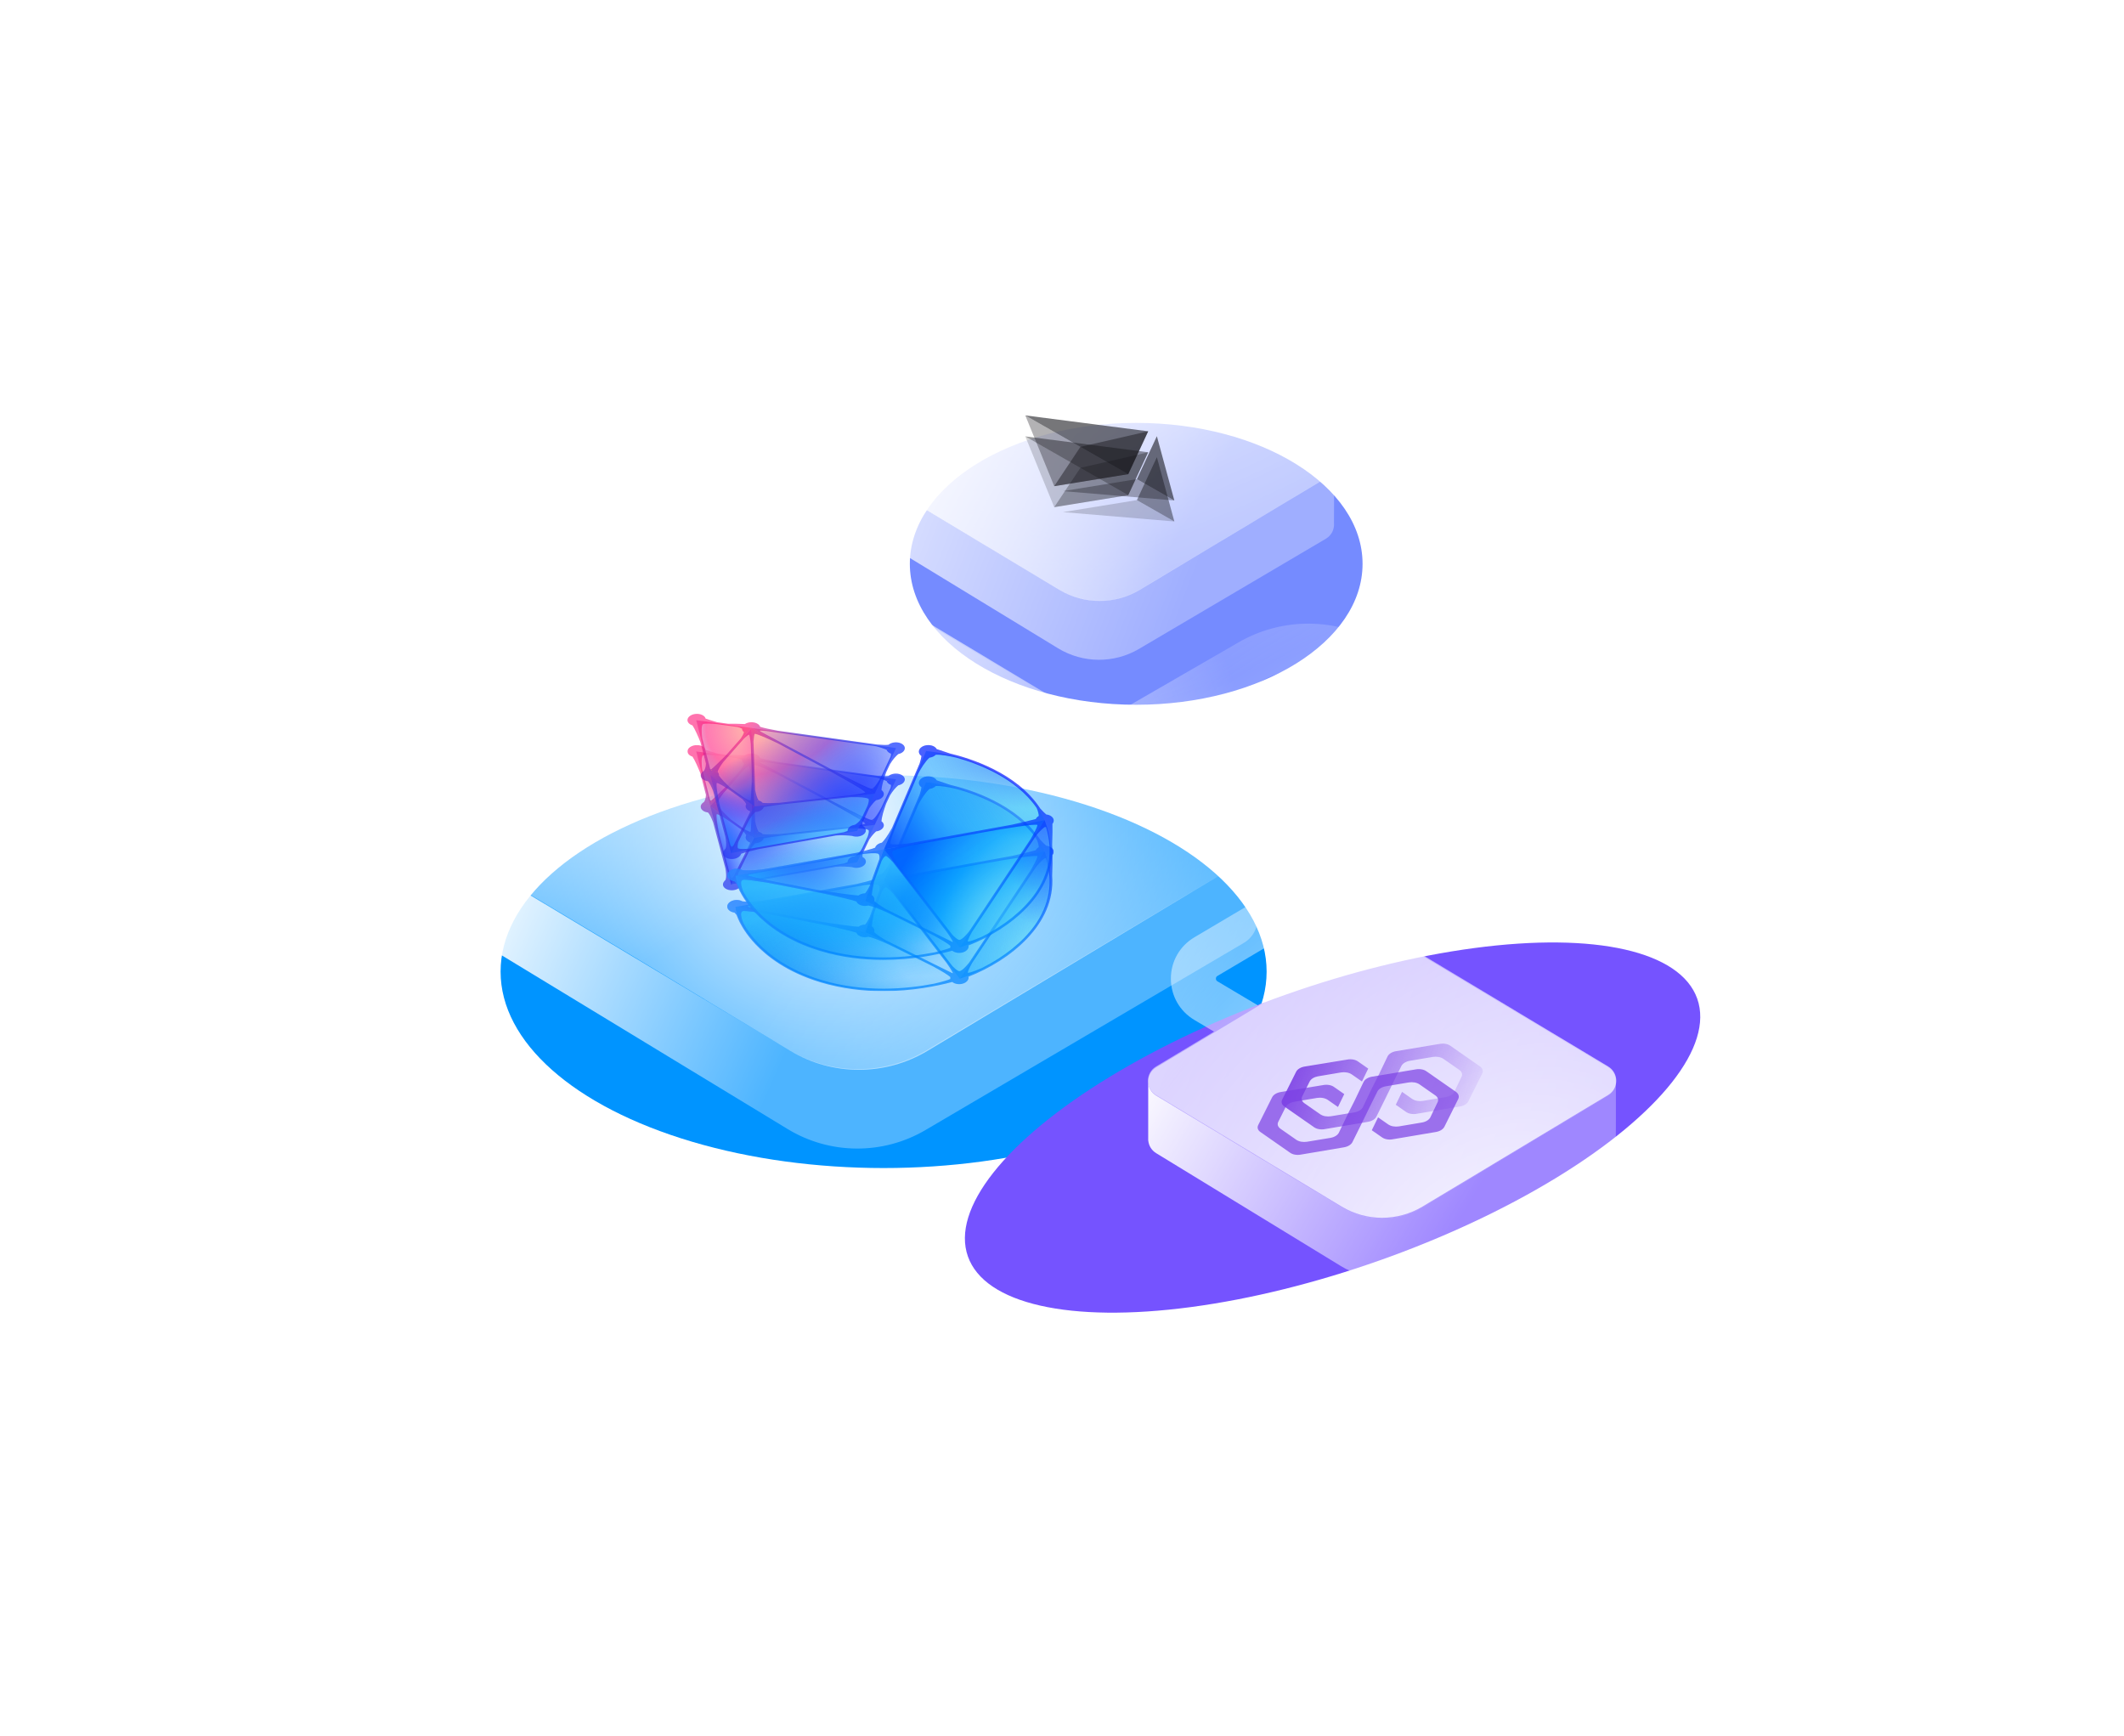 <svg width="1358" height="1110" viewBox="0 0 1358 1110" fill="none" xmlns="http://www.w3.org/2000/svg">
<g filter="url(#filter0_f_2506_1415)">
<ellipse cx="564.942" cy="621.131" rx="244.883" ry="125.556" fill="#0094FF"/>
</g>
<g filter="url(#filter1_f_2506_1415)">
<ellipse cx="851.996" cy="720.81" rx="247.279" ry="90.094" transform="rotate(-19.459 851.996 720.81)" fill="#7553FF"/>
</g>
<g filter="url(#filter2_f_2506_1415)">
<ellipse cx="726.44" cy="360.434" rx="144.725" ry="90.094" fill="#536EFF" fill-opacity="0.8"/>
</g>
<path d="M1028.22 681.763L909.493 610.435C893.612 600.889 873.753 600.889 857.862 610.435L804.218 642.668L778.359 627.304C778.119 627.16 777.391 626.729 777.391 625.598C777.391 624.467 778.119 624.035 778.359 623.892L948.08 523.389C960.981 515.75 968.706 502.246 968.754 487.256C968.802 472.266 961.163 458.713 948.31 450.998L882.398 411.395C854.632 394.718 819.965 394.421 791.921 410.618L701.377 462.921L593.111 397.881C566.073 381.635 532.269 381.635 505.231 397.881L383.566 470.972L225.327 378.204C221.713 376.028 221.33 372.53 221.339 371.131C221.339 369.722 221.742 366.223 225.375 364.076L417.466 250.366C443.124 235.175 474.944 235.281 500.506 250.635L560.207 286.5L558.568 287.487C551.696 291.618 551.696 301.576 558.568 305.707L677.291 377.035C693.172 386.581 713.031 386.581 728.922 377.035L847.645 305.707C854.517 301.576 854.517 291.618 847.645 287.487L728.913 216.16C713.031 206.613 693.172 206.613 677.281 216.16L588.117 269.727L515.304 225.984C480.675 205.176 437.574 205.042 402.811 225.619L210.729 339.339C199.41 346.038 192.624 357.885 192.586 371.035C192.548 384.185 199.247 396.079 210.519 402.855L353.749 488.895L303.133 519.297C291.44 526.322 291.44 543.277 303.133 550.302L505.221 671.718C532.259 687.964 566.063 687.964 593.101 671.718L795.189 550.302C806.882 543.277 806.882 526.322 795.189 519.297L729.536 479.857L806.288 435.519C825.284 424.545 848.766 424.746 867.571 436.046L933.483 475.649C939.368 479.186 939.981 484.888 939.981 487.169C939.981 489.46 939.32 495.153 933.416 498.652L763.695 599.154C754.264 604.742 748.628 614.614 748.618 625.579C748.618 636.534 754.225 646.425 763.647 652.022L776.202 659.488L739.12 681.772C732.248 685.903 732.248 695.861 739.12 699.992L857.843 771.32C873.724 780.866 893.583 780.866 909.474 771.32L1028.2 699.992C1035.07 695.861 1035.07 685.903 1028.2 681.772L1028.22 681.763Z" fill="url(#paint0_radial_2506_1415)"/>
<path d="M1028.22 681.763L909.493 610.435C893.612 600.889 873.753 600.889 857.862 610.435L804.218 642.668L778.359 627.304C778.119 627.16 777.391 626.729 777.391 625.598C777.391 624.467 778.119 624.035 778.359 623.892L948.08 523.389C960.981 515.75 968.706 502.246 968.754 487.256C968.802 472.266 961.163 458.713 948.31 450.998L882.398 411.395C854.632 394.718 819.965 394.421 791.921 410.618L701.377 462.921L593.111 397.881C566.073 381.635 532.269 381.635 505.231 397.881L383.566 470.972L225.327 378.204C221.713 376.028 221.33 372.53 221.339 371.131C221.339 369.722 221.742 366.223 225.375 364.076L417.466 250.366C443.124 235.175 474.944 235.281 500.506 250.635L560.207 286.5L558.568 287.487C551.696 291.618 551.696 301.576 558.568 305.707L677.291 377.035C693.172 386.581 713.031 386.581 728.922 377.035L847.645 305.707C854.517 301.576 854.517 291.618 847.645 287.487L728.913 216.16C713.031 206.613 693.172 206.613 677.281 216.16L588.117 269.727L515.304 225.984C480.675 205.176 437.574 205.042 402.811 225.619L210.729 339.339C199.41 346.038 192.624 357.885 192.586 371.035C192.548 384.185 199.247 396.079 210.519 402.855L353.749 488.895L303.133 519.297C291.44 526.322 291.44 543.277 303.133 550.302L505.221 671.718C532.259 687.964 566.063 687.964 593.101 671.718L795.189 550.302C806.882 543.277 806.882 526.322 795.189 519.297L729.536 479.857L806.288 435.519C825.284 424.545 848.766 424.746 867.571 436.046L933.483 475.649C939.368 479.186 939.981 484.888 939.981 487.169C939.981 489.46 939.32 495.153 933.416 498.652L763.695 599.154C754.264 604.742 748.628 614.614 748.618 625.579C748.618 636.534 754.225 646.425 763.647 652.022L776.202 659.488L739.12 681.772C732.248 685.903 732.248 695.861 739.12 699.992L857.843 771.32C873.724 780.866 893.583 780.866 909.474 771.32L1028.2 699.992C1035.07 695.861 1035.07 685.903 1028.2 681.772L1028.22 681.763Z" fill="url(#paint1_radial_2506_1415)" fill-opacity="0.7"/>
<path d="M1028.22 681.763L909.493 610.435C893.612 600.889 873.753 600.889 857.862 610.435L804.218 642.668L778.359 627.304C778.119 627.16 777.391 626.729 777.391 625.598C777.391 624.467 778.119 624.035 778.359 623.892L948.08 523.389C960.981 515.75 968.706 502.246 968.754 487.256C968.802 472.266 961.163 458.713 948.31 450.998L882.398 411.395C854.632 394.718 819.965 394.421 791.921 410.618L701.377 462.921L593.111 397.881C566.073 381.635 532.269 381.635 505.231 397.881L383.566 470.972L225.327 378.204C221.713 376.028 221.33 372.53 221.339 371.131C221.339 369.722 221.742 366.223 225.375 364.076L417.466 250.366C443.124 235.175 474.944 235.281 500.506 250.635L560.207 286.5L558.568 287.487C551.696 291.618 551.696 301.576 558.568 305.707L677.291 377.035C693.172 386.581 713.031 386.581 728.922 377.035L847.645 305.707C854.517 301.576 854.517 291.618 847.645 287.487L728.913 216.16C713.031 206.613 693.172 206.613 677.281 216.16L588.117 269.727L515.304 225.984C480.675 205.176 437.574 205.042 402.811 225.619L210.729 339.339C199.41 346.038 192.624 357.885 192.586 371.035C192.548 384.185 199.247 396.079 210.519 402.855L353.749 488.895L303.133 519.297C291.44 526.322 291.44 543.277 303.133 550.302L505.221 671.718C532.259 687.964 566.063 687.964 593.101 671.718L795.189 550.302C806.882 543.277 806.882 526.322 795.189 519.297L729.536 479.857L806.288 435.519C825.284 424.545 848.766 424.746 867.571 436.046L933.483 475.649C939.368 479.186 939.981 484.888 939.981 487.169C939.981 489.46 939.32 495.153 933.416 498.652L763.695 599.154C754.264 604.742 748.628 614.614 748.618 625.579C748.618 636.534 754.225 646.425 763.647 652.022L776.202 659.488L739.12 681.772C732.248 685.903 732.248 695.861 739.12 699.992L857.843 771.32C873.724 780.866 893.583 780.866 909.474 771.32L1028.2 699.992C1035.07 695.861 1035.07 685.903 1028.2 681.772L1028.22 681.763Z" fill="url(#paint2_radial_2506_1415)" fill-opacity="0.9"/>
<g clip-path="url(#clip0_2506_1415)">
<path d="M504.602 671.477L302.014 550.424C290.292 543.419 290.292 526.515 302.014 519.511L504.602 398.458C531.705 382.261 565.591 382.261 592.695 398.458L795.273 519.511C806.994 526.515 806.994 543.419 795.273 550.424L592.695 671.477C565.591 687.674 531.705 687.674 504.602 671.477Z" fill="url(#paint3_linear_2506_1415)"/>
<path d="M804.064 574.409L803.958 585.625C804.554 592.19 801.633 599.023 795.148 602.826L591.695 722.407C564.458 738.404 530.571 738.155 503.593 721.757L301.898 599.233C296.691 596.06 293.847 590.938 293.319 585.616L293.232 585.559V534.962C293.309 540.858 296.22 546.735 302.004 550.223L504.582 671.266C531.686 687.483 565.572 687.483 592.685 671.266L795.263 550.223C801.047 546.745 803.987 540.868 804.054 534.962V574.399L804.064 574.409Z" fill="url(#paint4_linear_2506_1415)"/>
</g>
<g clip-path="url(#clip1_2506_1415)">
<path d="M677.092 376.922L558.124 305.638C551.241 301.514 551.241 291.56 558.124 287.435L677.092 216.152C693.008 206.614 712.908 206.614 728.824 216.152L847.787 287.435C854.67 291.56 854.67 301.514 847.787 305.638L728.824 376.922C712.908 386.459 693.008 386.459 677.092 376.922Z" fill="url(#paint5_linear_2506_1415)"/>
<path d="M852.949 319.762L852.887 334.269C853.237 338.135 851.521 342.158 847.713 344.398L728.237 414.814C712.242 424.234 692.342 424.087 676.499 414.432L558.056 342.282C554.998 340.414 553.328 337.398 553.018 334.263L552.967 334.23V296.534C553.012 300.006 554.721 303.467 558.118 305.52L677.081 376.798C692.997 386.347 712.896 386.347 728.818 376.798L847.781 305.52C851.177 303.472 852.904 300.012 852.943 296.534V319.757L852.949 319.762Z" fill="url(#paint6_linear_2506_1415)"/>
</g>
<g clip-path="url(#clip2_2506_1415)">
<path opacity="0.69" d="M857.841 771.801L739.253 700.518C732.392 696.393 732.392 686.439 739.253 682.314L857.841 611.031C873.707 601.493 893.543 601.493 909.408 611.031L1027.99 682.314C1034.85 686.439 1034.85 696.393 1027.99 700.518L909.408 771.801C893.543 781.339 873.707 781.339 857.841 771.801Z" fill="url(#paint7_linear_2506_1415)"/>
<path d="M1033.14 714.642L1033.07 729.148C1033.42 733.014 1031.71 737.037 1027.92 739.277L908.823 809.693C892.879 819.113 873.043 818.967 857.251 809.311L739.186 737.161C736.137 735.293 734.473 732.277 734.163 729.143L734.113 729.109V691.413C734.158 694.885 735.862 698.346 739.248 700.4L857.83 771.677C873.695 781.226 893.531 781.226 909.402 771.677L1027.98 700.4C1031.37 698.351 1033.09 694.891 1033.13 691.413V714.636L1033.14 714.642Z" fill="url(#paint8_linear_2506_1415)"/>
</g>
<g filter="url(#filter3_f_2506_1415)">
<g clip-path="url(#clip3_2506_1415)">
<path d="M592.138 500.08L565.228 562.925L667.852 544.305C653.657 513.286 611.421 501.916 592.138 500.08Z" fill="url(#paint9_radial_2506_1415)"/>
<path d="M592.138 500.08L565.228 562.925L667.852 544.305C653.657 513.286 611.421 501.916 592.138 500.08Z" fill="url(#paint10_linear_2506_1415)" fill-opacity="0.5"/>
<path d="M592.138 500.08L565.228 562.925L667.852 544.305C653.657 513.286 611.421 501.916 592.138 500.08Z" fill="url(#paint11_radial_2506_1415)"/>
<path d="M613.644 625.647C639.045 617.235 685.228 589.05 667.852 544.305L613.644 625.647Z" fill="url(#paint12_radial_2506_1415)"/>
<path d="M613.644 625.647C639.045 617.235 685.228 589.05 667.852 544.305L613.644 625.647Z" fill="url(#paint13_linear_2506_1415)" fill-opacity="0.5"/>
<path d="M613.644 625.647C639.045 617.235 685.228 589.05 667.852 544.305L613.644 625.647Z" fill="url(#paint14_radial_2506_1415)"/>
<path d="M524.481 627.36C485.915 615.726 471.599 590.539 470.263 579.76L553.257 595.821L613.644 625.647C601 629.583 563.056 638.995 524.481 627.36Z" fill="url(#paint15_radial_2506_1415)"/>
<path d="M524.481 627.36C485.915 615.726 471.599 590.539 470.263 579.76L553.257 595.821L613.644 625.647C601 629.583 563.056 638.995 524.481 627.36Z" fill="url(#paint16_linear_2506_1415)" fill-opacity="0.8"/>
<path d="M553.257 595.821L565.218 562.925L470.263 579.76L553.257 595.821Z" fill="url(#paint17_linear_2506_1415)"/>
<path d="M553.257 595.821L565.218 562.925L470.263 579.76L553.257 595.821Z" fill="url(#paint18_radial_2506_1415)"/>
<path d="M565.228 562.925L553.267 595.821L613.654 625.647L565.238 562.925H565.228Z" fill="url(#paint19_radial_2506_1415)"/>
<path d="M565.228 562.925L553.267 595.821L613.654 625.647L565.238 562.925H565.228Z" fill="url(#paint20_linear_2506_1415)" fill-opacity="0.8"/>
<path d="M565.228 562.925L613.644 625.647L667.852 544.305L565.228 562.925Z" fill="url(#paint21_radial_2506_1415)"/>
<path d="M565.228 562.925L613.644 625.647L667.852 544.305L565.228 562.925Z" fill="url(#paint22_radial_2506_1415)" fill-opacity="0.2"/>
<path d="M454.131 515.406L467.499 565.627L482.305 535.413L454.131 515.406Z" fill="url(#paint23_radial_2506_1415)"/>
<path d="M480.552 485.366L482.305 535.413L454.131 515.406L480.552 485.366Z" fill="url(#paint24_radial_2506_1415)"/>
<path d="M480.552 485.366L482.305 535.413L454.131 515.406L480.552 485.366Z" fill="url(#paint25_radial_2506_1415)"/>
<path d="M480.552 485.366L482.305 535.413L454.131 515.406L480.552 485.366Z" fill="url(#paint26_linear_2506_1415)"/>
<path d="M445.117 480.369L454.131 515.396L480.552 485.356L445.117 480.369Z" fill="url(#paint27_radial_2506_1415)"/>
<path d="M482.306 535.413L467.52 565.27L548.006 551.127L559.233 527.347L482.296 535.413H482.306Z" fill="url(#paint28_radial_2506_1415)"/>
<path d="M482.306 535.413L467.52 565.27L548.006 551.127L559.233 527.347L482.296 535.413H482.306Z" fill="url(#paint29_linear_2506_1415)"/>
<path d="M480.552 485.366L482.306 535.413L559.243 527.347L480.552 485.366Z" fill="url(#paint30_radial_2506_1415)"/>
<path d="M480.552 485.366L482.306 535.413L559.243 527.347L480.552 485.366Z" fill="url(#paint31_radial_2506_1415)" fill-opacity="0.8"/>
<path d="M480.552 485.366L559.243 527.347L572.907 498.204L480.552 485.366Z" fill="url(#paint32_radial_2506_1415)" fill-opacity="0.9"/>
<path d="M480.552 485.366L559.243 527.347L572.907 498.204L480.552 485.366Z" fill="url(#paint33_radial_2506_1415)" fill-opacity="0.7"/>
<g filter="url(#filter4_b_2506_1415)">
<path fill-rule="evenodd" clip-rule="evenodd" d="M672.878 547.085C672.883 547.284 672.889 547.507 672.889 547.762L672.879 547.772L672.881 547.865C672.923 549.76 672.997 553.165 672.706 559.907C675.021 591.12 645.449 614.094 619.232 624.373C619.518 625.708 618.835 627.075 617.356 628.023C615.041 629.512 611.391 629.512 609.219 628.023C609.086 627.931 608.954 627.84 608.842 627.738C598.787 630.42 583.002 633.601 564.698 633.601C552.125 633.601 538.359 632.102 524.44 627.901C503.057 621.446 490.096 611.096 482.989 603.55C477.421 597.636 473.169 591.038 470.987 584.961C470.508 584.339 470.039 583.798 469.58 583.36C468.458 583.217 467.449 582.85 466.643 582.299C465.552 581.555 464.961 580.546 464.981 579.454C465.001 578.323 465.705 577.221 466.918 576.446C469.111 575.039 472.425 574.947 474.658 576.212C475.892 576.497 481.021 576.528 487.262 575.834L547.659 565.128C551.473 564.251 556.592 562.986 559.518 561.875C559.763 561.018 560.405 560.223 561.343 559.621C562.057 559.162 562.914 558.826 563.842 558.652C565.086 557.541 567.401 554.533 570.317 549.302L587.978 508.034C588.611 506.025 589.008 504.414 589.161 503.282C589.161 503.272 589.141 503.262 589.141 503.262C588.05 502.517 587.458 501.508 587.479 500.417C587.499 499.275 588.203 498.184 589.416 497.409C591.731 495.92 595.381 495.93 597.553 497.409C598.145 497.817 598.583 498.296 598.869 498.836C601.02 499.57 604.12 500.611 607.383 501.671C619.783 504.587 650.181 513.857 665.14 536.882C666.669 538.544 667.964 539.829 668.943 540.634C670.136 540.767 671.207 541.134 672.053 541.715C673.022 542.378 673.603 543.265 673.705 544.224C673.797 545.07 673.501 545.926 672.869 546.65C672.869 546.782 672.873 546.926 672.878 547.085ZM594.26 504.312C591.354 506.902 588.621 511.593 587.244 514.183V514.173L573.264 546.844C570.602 553.482 569.154 557.908 569.195 559.305C569.634 559.703 571.551 560.355 580.902 559.162L647.193 547.13C654.382 545.549 659.46 544.325 662.264 543.51C662.58 542.816 663.151 542.194 663.926 541.695C663.97 541.663 664.017 541.636 664.066 541.608C664.097 541.59 664.129 541.572 664.161 541.552C664.069 540.451 663.753 538.544 662.743 536.392C649.416 517.038 624.861 507.973 611.401 504.292C607.241 503.313 601.612 502.222 598.247 502.466C597.982 502.752 597.655 503.027 597.278 503.262C596.432 503.802 595.392 504.169 594.26 504.312ZM559.08 595.138C559.059 595.393 559.008 595.647 558.927 595.892H558.917C560.099 597.085 562.679 598.88 566.432 601.113L608.699 621.997C608.954 622.068 609.127 622.109 609.26 622.129C609.066 621.568 608.281 619.968 605.171 615.542L570.878 571.113C567.441 567.361 566.595 567.167 566.452 567.167C565.891 567.228 564.953 567.799 563.699 570.267L558.815 583.696C557.948 587.602 557.479 590.722 557.387 592.14C558.539 592.904 559.151 593.985 559.08 595.138ZM570.684 564.179C570.368 564.455 569.675 565.831 573.988 572.327L608.974 617.643C611.717 620.406 612.89 620.824 613.349 620.824C614.032 620.824 615.765 620.12 619.6 615.409L659.032 556.225C663.151 549.21 663.304 547.609 663.274 547.303C661.428 546.599 644.042 549.24 628.389 552.106L582.931 560.355C573.682 562.466 571.286 563.659 570.684 564.179ZM552.737 565.77L485.518 577.69V577.701C484.661 577.874 483.815 578.037 483.02 578.19C481.021 578.567 478.614 579.026 477.799 579.505C478.808 579.934 482.081 580.851 491.137 582.769L523.512 589.03C535.372 590.906 546.711 592.425 548.852 592.425H548.872C549.953 591.589 551.473 591.089 553.084 591.028C553.961 590.11 554.919 588.571 555.949 586.439L562.261 569.074C562.435 567.371 562.2 566.239 561.588 565.821C561.211 565.556 559.6 565.036 552.737 565.77ZM484.396 602.561C491.361 609.964 504.077 620.12 525.083 626.453C552.503 634.723 579.545 632.286 597.4 628.788C602.458 627.605 606.058 626.555 607.628 625.81C607.547 625.413 607.547 625.005 607.628 624.597C606.048 623.2 602.213 620.834 596.493 617.734L567.91 603.611C561.751 600.828 557.244 599.135 555.195 598.839C554.491 599.023 553.787 599.094 552.992 599.114C550.412 599.104 548.23 597.942 547.557 596.269C545.334 595.423 538.206 593.69 526.877 591.242L490.555 584.217C482.989 583.003 477.738 582.33 475.77 582.33C475.494 582.33 475.28 582.34 475.137 582.371C474.638 582.463 474.291 582.707 474.077 583.095C473.649 583.89 473.496 585.746 475.239 590.1C477.534 594.342 480.623 598.554 484.396 602.561ZM627.798 618.815C641.972 611.718 653.852 602.184 661.255 591.966L661.265 591.976C670.952 578.608 673.481 564.016 668.77 548.618C668.484 548.649 668.199 548.68 667.913 548.68C667.261 549.139 665.456 550.576 662.743 553.737L621.496 615.644C618.559 620.855 618.763 621.762 618.794 621.854C618.798 621.854 618.804 621.854 618.812 621.855C619.003 621.871 620.479 621.991 627.798 618.815Z" fill="url(#paint34_linear_2506_1415)" fill-opacity="0.7"/>
<path fill-rule="evenodd" clip-rule="evenodd" d="M672.878 547.085C672.883 547.284 672.889 547.507 672.889 547.762L672.879 547.772L672.881 547.865C672.923 549.76 672.997 553.165 672.706 559.907C675.021 591.12 645.449 614.094 619.232 624.373C619.518 625.708 618.835 627.075 617.356 628.023C615.041 629.512 611.391 629.512 609.219 628.023C609.086 627.931 608.954 627.84 608.842 627.738C598.787 630.42 583.002 633.601 564.698 633.601C552.125 633.601 538.359 632.102 524.44 627.901C503.057 621.446 490.096 611.096 482.989 603.55C477.421 597.636 473.169 591.038 470.987 584.961C470.508 584.339 470.039 583.798 469.58 583.36C468.458 583.217 467.449 582.85 466.643 582.299C465.552 581.555 464.961 580.546 464.981 579.454C465.001 578.323 465.705 577.221 466.918 576.446C469.111 575.039 472.425 574.947 474.658 576.212C475.892 576.497 481.021 576.528 487.262 575.834L547.659 565.128C551.473 564.251 556.592 562.986 559.518 561.875C559.763 561.018 560.405 560.223 561.343 559.621C562.057 559.162 562.914 558.826 563.842 558.652C565.086 557.541 567.401 554.533 570.317 549.302L587.978 508.034C588.611 506.025 589.008 504.414 589.161 503.282C589.161 503.272 589.141 503.262 589.141 503.262C588.05 502.517 587.458 501.508 587.479 500.417C587.499 499.275 588.203 498.184 589.416 497.409C591.731 495.92 595.381 495.93 597.553 497.409C598.145 497.817 598.583 498.296 598.869 498.836C601.02 499.57 604.12 500.611 607.383 501.671C619.783 504.587 650.181 513.857 665.14 536.882C666.669 538.544 667.964 539.829 668.943 540.634C670.136 540.767 671.207 541.134 672.053 541.715C673.022 542.378 673.603 543.265 673.705 544.224C673.797 545.07 673.501 545.926 672.869 546.65C672.869 546.782 672.873 546.926 672.878 547.085ZM594.26 504.312C591.354 506.902 588.621 511.593 587.244 514.183V514.173L573.264 546.844C570.602 553.482 569.154 557.908 569.195 559.305C569.634 559.703 571.551 560.355 580.902 559.162L647.193 547.13C654.382 545.549 659.46 544.325 662.264 543.51C662.58 542.816 663.151 542.194 663.926 541.695C663.97 541.663 664.017 541.636 664.066 541.608C664.097 541.59 664.129 541.572 664.161 541.552C664.069 540.451 663.753 538.544 662.743 536.392C649.416 517.038 624.861 507.973 611.401 504.292C607.241 503.313 601.612 502.222 598.247 502.466C597.982 502.752 597.655 503.027 597.278 503.262C596.432 503.802 595.392 504.169 594.26 504.312ZM559.08 595.138C559.059 595.393 559.008 595.647 558.927 595.892H558.917C560.099 597.085 562.679 598.88 566.432 601.113L608.699 621.997C608.954 622.068 609.127 622.109 609.26 622.129C609.066 621.568 608.281 619.968 605.171 615.542L570.878 571.113C567.441 567.361 566.595 567.167 566.452 567.167C565.891 567.228 564.953 567.799 563.699 570.267L558.815 583.696C557.948 587.602 557.479 590.722 557.387 592.14C558.539 592.904 559.151 593.985 559.08 595.138ZM570.684 564.179C570.368 564.455 569.675 565.831 573.988 572.327L608.974 617.643C611.717 620.406 612.89 620.824 613.349 620.824C614.032 620.824 615.765 620.12 619.6 615.409L659.032 556.225C663.151 549.21 663.304 547.609 663.274 547.303C661.428 546.599 644.042 549.24 628.389 552.106L582.931 560.355C573.682 562.466 571.286 563.659 570.684 564.179ZM552.737 565.77L485.518 577.69V577.701C484.661 577.874 483.815 578.037 483.02 578.19C481.021 578.567 478.614 579.026 477.799 579.505C478.808 579.934 482.081 580.851 491.137 582.769L523.512 589.03C535.372 590.906 546.711 592.425 548.852 592.425H548.872C549.953 591.589 551.473 591.089 553.084 591.028C553.961 590.11 554.919 588.571 555.949 586.439L562.261 569.074C562.435 567.371 562.2 566.239 561.588 565.821C561.211 565.556 559.6 565.036 552.737 565.77ZM484.396 602.561C491.361 609.964 504.077 620.12 525.083 626.453C552.503 634.723 579.545 632.286 597.4 628.788C602.458 627.605 606.058 626.555 607.628 625.81C607.547 625.413 607.547 625.005 607.628 624.597C606.048 623.2 602.213 620.834 596.493 617.734L567.91 603.611C561.751 600.828 557.244 599.135 555.195 598.839C554.491 599.023 553.787 599.094 552.992 599.114C550.412 599.104 548.23 597.942 547.557 596.269C545.334 595.423 538.206 593.69 526.877 591.242L490.555 584.217C482.989 583.003 477.738 582.33 475.77 582.33C475.494 582.33 475.28 582.34 475.137 582.371C474.638 582.463 474.291 582.707 474.077 583.095C473.649 583.89 473.496 585.746 475.239 590.1C477.534 594.342 480.623 598.554 484.396 602.561ZM627.798 618.815C641.972 611.718 653.852 602.184 661.255 591.966L661.265 591.976C670.952 578.608 673.481 564.016 668.77 548.618C668.484 548.649 668.199 548.68 667.913 548.68C667.261 549.139 665.456 550.576 662.743 553.737L621.496 615.644C618.559 620.855 618.763 621.762 618.794 621.854C618.798 621.854 618.804 621.854 618.812 621.855C619.003 621.871 620.479 621.991 627.798 618.815Z" fill="url(#paint35_linear_2506_1415)"/>
</g>
<g filter="url(#filter5_b_2506_1415)">
<path fill-rule="evenodd" clip-rule="evenodd" d="M568.624 495.644C570.99 494.135 574.691 494.135 576.904 495.644L576.935 495.655C579.137 497.164 579.015 499.621 576.649 501.131C575.956 501.569 575.15 501.865 574.304 502.048C572.958 503.18 570.928 505.301 569.052 508.421L566.574 513.704C565.004 517.997 563.689 522.381 563.607 525.032C565.718 526.552 565.575 528.948 563.24 530.437C562.353 530.998 561.272 531.344 560.16 531.487C559.039 532.476 557.428 534.21 555.786 536.616L551.513 545.661C551.411 546.467 551.391 547.221 551.472 547.864C551.497 547.877 551.522 547.89 551.547 547.903C551.718 547.992 551.892 548.083 552.043 548.19C554.246 549.699 554.124 552.157 551.758 553.666C549.831 554.9 547.006 555.124 544.834 554.349C542.642 554.094 538.369 553.686 534.464 554.094L485.161 562.762C481.011 563.679 476.452 564.811 473.832 565.76C473.628 566.575 473.047 567.361 472.068 567.993C469.702 569.502 466 569.502 463.788 567.993C461.86 566.677 461.728 564.648 463.288 563.149L463.186 563.037L463.553 562.854C463.553 562.854 463.563 562.854 463.584 562.833C463.59 562.827 463.597 562.821 463.605 562.814C463.623 562.799 463.644 562.78 463.665 562.752C463.726 562.68 463.788 562.578 463.859 562.425C463.992 562.119 464.124 561.681 464.196 561.059C464.338 559.815 464.297 557.908 463.798 555.114L455.977 525.726C455.395 524.186 454.804 522.83 454.223 521.718C453.672 520.658 453.142 519.873 452.642 519.373C451.5 519.241 450.429 518.894 449.573 518.313C447.37 516.803 447.493 514.346 449.858 512.837C449.894 512.816 449.927 512.796 449.96 512.776C449.993 512.755 450.027 512.735 450.062 512.714C450.542 512.103 451.286 510.512 451.357 508.105L447.819 494.37C446.361 490.729 444.23 485.865 442.751 483.693C442.16 483.5 441.599 483.255 441.119 482.929C438.907 481.42 439.029 478.972 441.405 477.443C443.771 475.933 447.472 475.933 449.685 477.443C450.48 477.993 450.96 478.656 451.153 479.36C453.325 480.084 455.997 480.94 458.536 481.654L465.633 482.653C468.733 482.602 472.679 482.633 476.238 482.827C476.248 482.822 476.256 482.814 476.262 482.808C476.269 482.801 476.274 482.796 476.279 482.796C478.645 481.287 482.346 481.287 484.559 482.796C485.314 483.316 485.783 483.938 485.997 484.591C488.199 485.315 492.462 486.212 497.173 487.069L560.956 495.94C562.485 496.063 563.943 496.144 565.208 496.175C566.401 496.195 567.37 496.165 568.063 496.073C568.09 496.05 568.118 496.027 568.145 496.004C568.292 495.882 568.444 495.756 568.624 495.644ZM568.338 501.12C567.574 500.6 567.105 499.968 566.89 499.295V499.285C565.33 498.612 562.995 497.765 560.038 497.011L489.678 487.232C488.546 487.13 487.577 487.059 486.843 487.038C486.466 487.028 486.17 487.028 485.936 487.038C485.904 487.041 485.876 487.045 485.85 487.047C485.795 487.054 485.753 487.059 485.711 487.059C485.793 487.201 485.997 487.405 486.333 487.681L532.71 512.439L533.587 512.888L533.281 513.143L533.282 513.143L533.587 512.888L534.963 513.591C535.44 513.835 535.913 514.077 536.381 514.317C541.401 516.887 545.957 519.221 549.576 520.974C551.554 521.933 553.247 522.718 554.572 523.268C555.235 523.544 555.806 523.758 556.265 523.911C556.683 524.043 556.958 524.105 557.152 524.135L557.152 524.135C557.387 524.074 557.621 524.013 557.856 523.972C558.202 523.778 558.621 523.442 559.079 522.962C559.559 522.463 560.048 521.831 560.568 521.096C561.598 519.628 562.679 517.762 563.74 515.763L569.46 503.568C569.603 502.884 569.674 502.283 569.654 501.773C569.185 501.6 568.736 501.385 568.338 501.12ZM558.093 524.26L558.09 524.258L558.091 524.261C558.092 524.261 558.093 524.26 558.093 524.26ZM536.656 516.294H536.636V516.334C536.384 516.192 536.13 516.048 535.876 515.904C533.964 514.821 531.971 513.692 529.946 512.531L497.53 495.237C494.624 493.84 491.238 492.279 488.363 491.066C486.925 490.454 485.62 489.944 484.579 489.587C484.059 489.404 483.611 489.271 483.244 489.18C482.907 489.098 482.713 489.067 482.591 489.067C482.571 489.078 482.56 489.078 482.55 489.078C482.546 489.086 482.54 489.094 482.533 489.104C482.523 489.118 482.511 489.135 482.499 489.159C482.448 489.241 482.408 489.353 482.357 489.496C482.265 489.781 482.173 490.148 482.091 490.597C481.938 491.494 481.816 492.647 481.724 493.931L482.805 524.869C483.295 527.572 484.039 530.151 485.049 531.701C485.711 531.885 486.323 532.15 486.853 532.507C487.17 532.721 487.424 532.966 487.649 533.211C489.821 533.465 493.726 533.404 498.172 533.17L543.356 528.428C545.762 528.092 547.934 527.755 549.678 527.429C551.36 527.113 552.574 526.827 553.226 526.572C553.216 526.562 553.216 526.552 553.216 526.542C553.145 526.399 552.951 526.195 552.614 525.909C551.941 525.349 550.81 524.584 549.29 523.635C546.295 521.776 541.903 519.283 536.876 516.429L536.656 516.304L536.993 516.049L536.656 516.294ZM555.449 532.018C555.49 531.63 555.48 531.304 555.429 531.059V531.079C555.378 530.814 555.276 530.682 555.194 530.631C554.888 530.427 554.389 530.233 553.685 530.07C552.992 529.917 552.115 529.795 551.095 529.703C549.056 529.529 546.476 529.509 543.6 529.591L499.926 534.169C495.348 534.75 491.065 535.362 488.312 535.882C488.077 536.647 487.516 537.391 486.588 537.983C485.518 538.666 484.172 539.033 482.815 539.094C482.04 539.859 480.725 541.409 479.155 543.724L472.139 558.03C471.833 559.04 471.639 559.958 471.588 560.702C471.568 561.079 471.578 561.395 471.629 561.66C471.68 561.936 471.772 562.119 471.874 562.231C471.894 562.252 471.915 562.272 471.945 562.293C471.966 562.303 471.984 562.313 472.001 562.323C472.019 562.333 472.037 562.344 472.057 562.354C472.282 562.466 472.669 562.558 473.24 562.619C473.811 562.68 474.515 562.701 475.321 562.69C476.932 562.67 478.91 562.517 480.99 562.293L539.542 552.004C540.358 551.739 541.153 551.453 541.887 551.147C541.857 550.087 542.468 549.006 543.733 548.2C544.579 547.66 545.599 547.313 546.659 547.16C548.056 546.385 550.014 544.784 551.452 541.827C551.55 541.638 551.637 541.438 551.726 541.235C551.757 541.164 551.787 541.093 551.819 541.022V541.001H551.85L554.735 534.893C555.113 533.792 555.368 532.792 555.449 532.018ZM468.193 561.151C468.458 560.947 468.764 560.631 469.1 560.212V560.192L479.399 539.4C479.481 539.125 479.552 538.86 479.614 538.605C479.134 538.431 478.686 538.217 478.298 537.952C476.707 536.871 476.34 535.301 477.125 533.945C476.758 533.272 475.994 532.181 474.749 530.906L466.449 525.012C464.756 523.88 462.972 522.759 461.442 521.882C460.678 521.443 459.984 521.076 459.393 520.811C458.924 520.597 458.557 520.464 458.302 520.403C458.23 520.546 458.179 520.77 458.149 521.117C458.087 521.82 458.138 522.871 458.281 524.166C458.567 526.756 459.209 530.284 459.984 533.975L466.928 560.08C467.142 560.518 467.346 560.855 467.54 561.089C467.642 561.212 467.724 561.283 467.785 561.334L467.815 561.355C467.866 561.344 467.979 561.304 468.193 561.151ZM458.813 513.43C458.917 512.788 459.314 511.904 459.933 510.838C460.576 509.727 461.442 508.472 462.411 507.157L475.596 492.167C476.575 491.239 477.462 490.485 478.145 490.016C478.482 489.781 478.737 489.649 478.91 489.587C478.981 489.689 479.063 489.873 479.155 490.148C479.267 490.495 479.379 490.954 479.481 491.484C479.685 492.545 479.858 493.911 480.011 495.369L480.858 519.455C480.513 522.9 480.339 525.6 480.209 527.613C480.201 527.745 480.193 527.874 480.185 528C480.062 529.988 479.981 531.212 479.828 531.783C479.675 531.783 479.399 531.712 478.971 531.548C478.125 531.222 476.993 530.631 475.79 529.927L467.499 524.033C464.461 521.28 461.218 518.068 459.678 515.784C459.78 514.969 459.495 514.143 458.813 513.43ZM454.233 511.735C454.416 511.746 454.59 511.756 454.763 511.766L454.743 511.756C455.446 511.215 456.813 509.961 458.506 508.34C460.321 506.617 462.442 504.516 464.399 502.568L473.669 492.035C474.678 490.526 475.422 489.139 475.677 488.058C474.851 487.395 474.433 486.589 474.413 485.763C473.638 485.366 472.608 485.009 471.446 484.703L458.842 482.929C456.803 482.715 454.671 482.551 452.897 482.531C452.01 482.531 451.235 482.562 450.613 482.633C449.971 482.704 449.583 482.827 449.389 482.949C449.318 482.99 449.216 483.092 449.114 483.275C449.022 483.449 448.93 483.683 448.859 483.959C448.706 484.509 448.635 485.233 448.604 486.069C448.553 487.732 448.716 489.791 448.951 491.78L454.009 511.44C454.022 511.458 454.035 511.476 454.047 511.493C454.113 511.584 454.173 511.667 454.233 511.735ZM469.585 560.313L469.585 560.313L469.539 560.304L469.585 560.313ZM479.897 539.485L479.868 539.482L479.897 539.485L479.897 539.485ZM471.714 562.591L471.731 562.578L471.715 562.591L471.714 562.591ZM481.08 562.621L481.072 562.578L481.086 562.621C481.084 562.621 481.082 562.621 481.08 562.621ZM443.148 483.435L443.139 483.449L443.161 483.441C443.16 483.44 443.159 483.439 443.159 483.439C443.155 483.438 443.151 483.437 443.148 483.435ZM458.285 513.472L458.291 513.469L458.285 513.469C458.285 513.47 458.285 513.471 458.285 513.472ZM454.991 512.093L454.957 512.072L454.948 512.099C454.958 512.1 454.968 512.101 454.977 512.103C454.982 512.099 454.986 512.096 454.991 512.093ZM448.449 491.811C448.449 491.811 448.449 491.811 448.449 491.811L448.451 491.81L448.449 491.811ZM456.481 525.631L456.466 525.634V525.644L456.485 525.642C456.484 525.638 456.483 525.635 456.481 525.631Z" fill="url(#paint36_radial_2506_1415)" fill-opacity="0.7"/>
</g>
<path d="M567.625 498.795L567.339 499.081L567.839 499.01L567.808 498.877L567.625 498.795Z" fill="#FF8E76"/>
<path d="M484.467 532.232L484.661 531.926L484.202 532.069L484.284 532.191L484.467 532.232Z" fill="#FF8E76"/>
<path d="M457.873 513.693L458.292 513.5L457.792 513.479L457.771 513.591L457.873 513.693Z" fill="#FF8E76"/>
<path d="M443.353 483.143L443.149 483.449L443.608 483.306L443.526 483.194L443.353 483.143Z" fill="#FF8E76"/>
<path d="M455.334 512.317L454.967 512.092L454.865 512.419L455.141 512.459L455.334 512.317Z" fill="#FF8E76"/>
<path d="M476.616 487.732L476.238 487.956L476.738 487.997L476.769 487.844L476.616 487.732Z" fill="#FF8E76"/>
<path d="M447.962 491.882L448.451 491.821L447.952 491.861V491.872L447.962 491.882Z" fill="#FF8E76"/>
<path d="M481.816 524.9V524.92V524.931L482.316 524.88L481.816 524.9Z" fill="#FF8E76"/>
<path d="M456.956 525.553L456.477 525.644L456.966 525.583V525.563L456.956 525.553Z" fill="#FF8E76"/>
<path d="M471.446 562.884L471.751 562.619L471.405 562.864L471.425 562.874L471.446 562.884Z" fill="#FF8E76"/>
<path d="M481.204 562.945L481.092 562.619L481.153 562.945H481.184H481.204Z" fill="#FF8E76"/>
<path d="M558.407 524.523L558.111 524.268L558.213 524.584L558.325 524.574L558.407 524.523Z" fill="#FF8E76"/>
</g>
</g>
<path d="M592.138 480.105L565.228 542.95L667.852 524.33C653.657 493.311 611.421 481.941 592.138 480.105Z" fill="url(#paint37_radial_2506_1415)"/>
<path d="M592.138 480.105L565.228 542.95L667.852 524.33C653.657 493.311 611.421 481.941 592.138 480.105Z" fill="url(#paint38_linear_2506_1415)" fill-opacity="0.5"/>
<path d="M592.138 480.105L565.228 542.95L667.852 524.33C653.657 493.311 611.421 481.941 592.138 480.105Z" fill="url(#paint39_radial_2506_1415)"/>
<path d="M613.644 605.673C639.045 597.26 685.228 569.075 667.852 524.33L613.644 605.673Z" fill="url(#paint40_radial_2506_1415)"/>
<path d="M613.644 605.673C639.045 597.26 685.228 569.075 667.852 524.33L613.644 605.673Z" fill="url(#paint41_linear_2506_1415)" fill-opacity="0.5"/>
<path d="M613.644 605.673C639.045 597.26 685.228 569.075 667.852 524.33L613.644 605.673Z" fill="url(#paint42_radial_2506_1415)"/>
<path d="M524.481 607.386C485.915 595.751 471.599 570.564 470.263 559.786L553.257 575.846L613.644 605.672C601 609.609 563.056 619.02 524.481 607.386Z" fill="url(#paint43_radial_2506_1415)"/>
<path d="M524.481 607.386C485.915 595.751 471.599 570.564 470.263 559.786L553.257 575.846L613.644 605.672C601 609.609 563.056 619.02 524.481 607.386Z" fill="url(#paint44_linear_2506_1415)" fill-opacity="0.8"/>
<path d="M553.257 575.846L565.218 542.95L470.263 559.786L553.257 575.846Z" fill="url(#paint45_linear_2506_1415)"/>
<path d="M553.257 575.846L565.218 542.95L470.263 559.786L553.257 575.846Z" fill="url(#paint46_radial_2506_1415)"/>
<path d="M565.228 542.95L553.267 575.846L613.654 605.673L565.238 542.95H565.228Z" fill="url(#paint47_radial_2506_1415)"/>
<path d="M565.228 542.95L553.267 575.846L613.654 605.673L565.238 542.95H565.228Z" fill="url(#paint48_linear_2506_1415)" fill-opacity="0.8"/>
<path d="M565.228 542.95L613.644 605.673L667.852 524.33L565.228 542.95Z" fill="url(#paint49_radial_2506_1415)"/>
<path d="M565.228 542.95L613.644 605.673L667.852 524.33L565.228 542.95Z" fill="url(#paint50_radial_2506_1415)" fill-opacity="0.2"/>
<path d="M454.131 495.432L467.499 545.652L482.305 515.438L454.131 495.432Z" fill="url(#paint51_radial_2506_1415)"/>
<path d="M480.552 465.391L482.305 515.438L454.131 495.432L480.552 465.391Z" fill="url(#paint52_radial_2506_1415)"/>
<path d="M480.552 465.391L482.305 515.438L454.131 495.432L480.552 465.391Z" fill="url(#paint53_radial_2506_1415)"/>
<path d="M445.117 460.395L454.131 495.422L480.552 465.381L445.117 460.395Z" fill="url(#paint54_radial_2506_1415)"/>
<path d="M482.306 515.438L467.52 545.296L548.006 531.152L559.233 507.373L482.296 515.438H482.306Z" fill="url(#paint55_radial_2506_1415)"/>
<path d="M482.306 515.438L467.52 545.296L548.006 531.152L559.233 507.373L482.296 515.438H482.306Z" fill="url(#paint56_linear_2506_1415)"/>
<path d="M480.552 465.391L482.306 515.438L559.243 507.373L480.552 465.391Z" fill="url(#paint57_radial_2506_1415)"/>
<path d="M480.552 465.391L482.306 515.438L559.243 507.373L480.552 465.391Z" fill="url(#paint58_radial_2506_1415)" fill-opacity="0.8"/>
<path d="M480.552 465.391L559.243 507.373L572.907 478.229L480.552 465.391Z" fill="url(#paint59_radial_2506_1415)" fill-opacity="0.9"/>
<path d="M480.552 465.391L559.243 507.373L572.907 478.229L480.552 465.391Z" fill="url(#paint60_radial_2506_1415)" fill-opacity="0.7"/>
<g filter="url(#filter6_b_2506_1415)">
<path fill-rule="evenodd" clip-rule="evenodd" d="M672.877 527.111C672.883 527.309 672.889 527.533 672.889 527.787L672.879 527.797L672.881 527.89C672.922 529.785 672.996 533.19 672.705 539.932C675.02 571.145 645.449 594.119 619.232 604.398C619.517 605.734 618.834 607.1 617.356 608.048C615.041 609.537 611.39 609.537 609.218 608.048C609.086 607.957 608.953 607.865 608.841 607.763C598.787 610.445 583.002 613.626 564.698 613.626C552.125 613.626 538.359 612.127 524.44 607.926C503.056 601.471 490.096 591.121 482.989 583.575C477.421 577.661 473.169 571.064 470.987 564.986C470.507 564.364 470.038 563.824 469.579 563.385C468.458 563.242 467.448 562.875 466.643 562.325C465.552 561.58 464.96 560.571 464.98 559.48C465.001 558.348 465.704 557.246 466.918 556.471C469.11 555.064 472.424 554.972 474.658 556.237C475.891 556.522 481.021 556.553 487.261 555.86L547.659 545.153C551.472 544.276 556.591 543.011 559.518 541.9C559.762 541.043 560.405 540.248 561.343 539.646C562.057 539.187 562.913 538.851 563.841 538.678C565.085 537.566 567.4 534.558 570.316 529.327L587.978 488.059C588.61 486.05 589.008 484.439 589.161 483.307C589.161 483.297 589.14 483.287 589.14 483.287C588.049 482.543 587.458 481.533 587.478 480.442C587.499 479.3 588.202 478.209 589.416 477.434C591.73 475.945 595.381 475.955 597.553 477.434C598.144 477.842 598.583 478.321 598.868 478.861C601.02 479.596 604.12 480.636 607.383 481.696C619.783 484.613 650.18 493.882 665.139 516.907C666.669 518.569 667.964 519.854 668.943 520.659C670.136 520.792 671.206 521.159 672.053 521.74C673.022 522.403 673.603 523.29 673.705 524.249C673.797 525.095 673.501 525.952 672.869 526.676C672.869 526.807 672.873 526.951 672.877 527.111ZM594.259 484.337C591.353 486.927 588.62 491.618 587.244 494.208V494.198L573.263 526.869C570.602 533.508 569.154 537.933 569.195 539.33C569.633 539.728 571.55 540.38 580.901 539.187L647.192 527.155C654.381 525.574 659.459 524.351 662.264 523.535C662.58 522.841 663.151 522.219 663.926 521.72C663.969 521.689 664.017 521.661 664.066 521.633C664.097 521.615 664.129 521.597 664.16 521.577C664.069 520.476 663.752 518.569 662.743 516.417C649.415 497.063 624.861 487.998 611.401 484.317C607.24 483.338 601.611 482.247 598.246 482.492C597.981 482.777 597.655 483.052 597.278 483.287C596.431 483.827 595.391 484.194 594.259 484.337ZM559.079 575.163C559.059 575.418 559.008 575.673 558.926 575.917H558.916C560.099 577.11 562.679 578.905 566.431 581.138L608.698 602.022C608.953 602.093 609.127 602.134 609.259 602.154C609.065 601.594 608.28 599.993 605.17 595.567L570.877 551.138C567.441 547.386 566.595 547.192 566.452 547.192C565.891 547.253 564.953 547.824 563.699 550.292L558.814 563.722C557.947 567.627 557.478 570.747 557.387 572.165C558.539 572.93 559.151 574.01 559.079 575.163ZM570.684 544.204C570.367 544.48 569.674 545.856 573.987 552.352L608.974 597.668C611.717 600.431 612.889 600.849 613.348 600.849C614.031 600.849 615.765 600.146 619.599 595.435L659.031 536.251C663.151 529.235 663.304 527.634 663.273 527.328C661.427 526.625 644.041 529.266 628.389 532.131L582.93 540.38C573.681 542.491 571.285 543.684 570.684 544.204ZM552.737 545.795L485.517 557.716V557.726C484.661 557.899 483.815 558.062 483.019 558.215C481.021 558.592 478.614 559.051 477.798 559.531C478.808 559.959 482.081 560.877 491.136 562.794L523.512 569.055C535.371 570.931 546.71 572.45 548.852 572.45H548.872C549.953 571.614 551.472 571.114 553.083 571.053C553.96 570.136 554.919 568.596 555.949 566.465L562.261 549.099C562.434 547.396 562.2 546.264 561.588 545.846C561.21 545.581 559.599 545.061 552.737 545.795ZM484.396 582.586C491.36 589.989 504.076 600.146 525.082 606.478C552.502 614.748 579.545 612.311 597.4 608.813C602.458 607.63 606.057 606.58 607.628 605.836C607.546 605.438 607.546 605.03 607.628 604.622C606.047 603.225 602.213 600.859 596.492 597.759L567.91 583.637C561.751 580.853 557.244 579.16 555.194 578.864C554.491 579.048 553.787 579.119 552.992 579.14C550.412 579.129 548.23 577.967 547.557 576.295C545.334 575.448 538.206 573.715 526.877 571.267L490.555 564.242C482.989 563.028 477.737 562.355 475.769 562.355C475.494 562.355 475.28 562.365 475.137 562.396C474.637 562.488 474.29 562.732 474.076 563.12C473.648 563.915 473.495 565.771 475.239 570.125C477.533 574.367 480.623 578.579 484.396 582.586ZM627.797 598.84C641.971 591.743 653.851 582.209 661.254 571.991L661.264 572.002C670.952 558.633 673.48 544.041 668.769 528.644C668.484 528.674 668.198 528.705 667.913 528.705C667.26 529.164 665.455 530.601 662.743 533.763L621.496 595.669C618.559 600.88 618.763 601.787 618.793 601.879C618.797 601.879 618.803 601.88 618.811 601.88C619.003 601.896 620.479 602.016 627.797 598.84Z" fill="url(#paint61_linear_2506_1415)" fill-opacity="0.7"/>
<path fill-rule="evenodd" clip-rule="evenodd" d="M672.877 527.111C672.883 527.309 672.889 527.533 672.889 527.787L672.879 527.797L672.881 527.89C672.922 529.785 672.996 533.19 672.705 539.932C675.02 571.145 645.449 594.119 619.232 604.398C619.517 605.734 618.834 607.1 617.356 608.048C615.041 609.537 611.39 609.537 609.218 608.048C609.086 607.957 608.953 607.865 608.841 607.763C598.787 610.445 583.002 613.626 564.698 613.626C552.125 613.626 538.359 612.127 524.44 607.926C503.056 601.471 490.096 591.121 482.989 583.575C477.421 577.661 473.169 571.064 470.987 564.986C470.507 564.364 470.038 563.824 469.579 563.385C468.458 563.242 467.448 562.875 466.643 562.325C465.552 561.58 464.96 560.571 464.98 559.48C465.001 558.348 465.704 557.246 466.918 556.471C469.11 555.064 472.424 554.972 474.658 556.237C475.891 556.522 481.021 556.553 487.261 555.86L547.659 545.153C551.472 544.276 556.591 543.011 559.518 541.9C559.762 541.043 560.405 540.248 561.343 539.646C562.057 539.187 562.913 538.851 563.841 538.678C565.085 537.566 567.4 534.558 570.316 529.327L587.978 488.059C588.61 486.05 589.008 484.439 589.161 483.307C589.161 483.297 589.14 483.287 589.14 483.287C588.049 482.543 587.458 481.533 587.478 480.442C587.499 479.3 588.202 478.209 589.416 477.434C591.73 475.945 595.381 475.955 597.553 477.434C598.144 477.842 598.583 478.321 598.868 478.861C601.02 479.596 604.12 480.636 607.383 481.696C619.783 484.613 650.18 493.882 665.139 516.907C666.669 518.569 667.964 519.854 668.943 520.659C670.136 520.792 671.206 521.159 672.053 521.74C673.022 522.403 673.603 523.29 673.705 524.249C673.797 525.095 673.501 525.952 672.869 526.676C672.869 526.807 672.873 526.951 672.877 527.111ZM594.259 484.337C591.353 486.927 588.62 491.618 587.244 494.208V494.198L573.263 526.869C570.602 533.508 569.154 537.933 569.195 539.33C569.633 539.728 571.55 540.38 580.901 539.187L647.192 527.155C654.381 525.574 659.459 524.351 662.264 523.535C662.58 522.841 663.151 522.219 663.926 521.72C663.969 521.689 664.017 521.661 664.066 521.633C664.097 521.615 664.129 521.597 664.16 521.577C664.069 520.476 663.752 518.569 662.743 516.417C649.415 497.063 624.861 487.998 611.401 484.317C607.24 483.338 601.611 482.247 598.246 482.492C597.981 482.777 597.655 483.052 597.278 483.287C596.431 483.827 595.391 484.194 594.259 484.337ZM559.079 575.163C559.059 575.418 559.008 575.673 558.926 575.917H558.916C560.099 577.11 562.679 578.905 566.431 581.138L608.698 602.022C608.953 602.093 609.127 602.134 609.259 602.154C609.065 601.594 608.28 599.993 605.17 595.567L570.877 551.138C567.441 547.386 566.595 547.192 566.452 547.192C565.891 547.253 564.953 547.824 563.699 550.292L558.814 563.722C557.947 567.627 557.478 570.747 557.387 572.165C558.539 572.93 559.151 574.01 559.079 575.163ZM570.684 544.204C570.367 544.48 569.674 545.856 573.987 552.352L608.974 597.668C611.717 600.431 612.889 600.849 613.348 600.849C614.031 600.849 615.765 600.146 619.599 595.435L659.031 536.251C663.151 529.235 663.304 527.634 663.273 527.328C661.427 526.625 644.041 529.266 628.389 532.131L582.93 540.38C573.681 542.491 571.285 543.684 570.684 544.204ZM552.737 545.795L485.517 557.716V557.726C484.661 557.899 483.815 558.062 483.019 558.215C481.021 558.592 478.614 559.051 477.798 559.531C478.808 559.959 482.081 560.877 491.136 562.794L523.512 569.055C535.371 570.931 546.71 572.45 548.852 572.45H548.872C549.953 571.614 551.472 571.114 553.083 571.053C553.96 570.136 554.919 568.596 555.949 566.465L562.261 549.099C562.434 547.396 562.2 546.264 561.588 545.846C561.21 545.581 559.599 545.061 552.737 545.795ZM484.396 582.586C491.36 589.989 504.076 600.146 525.082 606.478C552.502 614.748 579.545 612.311 597.4 608.813C602.458 607.63 606.057 606.58 607.628 605.836C607.546 605.438 607.546 605.03 607.628 604.622C606.047 603.225 602.213 600.859 596.492 597.759L567.91 583.637C561.751 580.853 557.244 579.16 555.194 578.864C554.491 579.048 553.787 579.119 552.992 579.14C550.412 579.129 548.23 577.967 547.557 576.295C545.334 575.448 538.206 573.715 526.877 571.267L490.555 564.242C482.989 563.028 477.737 562.355 475.769 562.355C475.494 562.355 475.28 562.365 475.137 562.396C474.637 562.488 474.29 562.732 474.076 563.12C473.648 563.915 473.495 565.771 475.239 570.125C477.533 574.367 480.623 578.579 484.396 582.586ZM627.797 598.84C641.971 591.743 653.851 582.209 661.254 571.991L661.264 572.002C670.952 558.633 673.48 544.041 668.769 528.644C668.484 528.674 668.198 528.705 667.913 528.705C667.26 529.164 665.455 530.601 662.743 533.763L621.496 595.669C618.559 600.88 618.763 601.787 618.793 601.879C618.797 601.879 618.803 601.88 618.811 601.88C619.003 601.896 620.479 602.016 627.797 598.84Z" fill="url(#paint62_linear_2506_1415)"/>
</g>
<g filter="url(#filter7_b_2506_1415)">
<path fill-rule="evenodd" clip-rule="evenodd" d="M568.624 475.67C570.99 474.161 574.691 474.161 576.904 475.67L576.935 475.68C579.137 477.189 579.015 479.647 576.649 481.156C575.956 481.594 575.15 481.89 574.304 482.074C572.958 483.205 570.928 485.326 569.052 488.447L566.574 493.729C565.004 498.022 563.689 502.407 563.607 505.058C565.718 506.577 565.575 508.973 563.24 510.462C562.353 511.023 561.272 511.37 560.16 511.513C559.039 512.502 557.428 514.235 555.786 516.642L551.513 525.686C551.411 526.492 551.391 527.247 551.472 527.889C551.497 527.902 551.522 527.915 551.547 527.928C551.718 528.017 551.892 528.109 552.043 528.215C554.246 529.725 554.124 532.182 551.758 533.691C549.831 534.925 547.006 535.149 544.834 534.374C542.642 534.119 538.369 533.712 534.464 534.119L485.161 542.787C481.011 543.705 476.452 544.837 473.832 545.785C473.628 546.601 473.047 547.386 472.068 548.018C469.702 549.527 466 549.527 463.788 548.018C461.86 546.703 461.728 544.673 463.288 543.174L463.186 543.062L463.553 542.879C463.553 542.879 463.563 542.879 463.584 542.858C463.59 542.852 463.597 542.846 463.605 542.839C463.623 542.824 463.644 542.805 463.665 542.777C463.726 542.705 463.788 542.603 463.859 542.451C463.992 542.145 464.124 541.706 464.196 541.084C464.338 539.84 464.297 537.933 463.798 535.139L455.977 505.751C455.395 504.211 454.804 502.855 454.223 501.744C453.672 500.683 453.142 499.898 452.642 499.398C451.5 499.266 450.429 498.919 449.573 498.338C447.37 496.829 447.493 494.371 449.858 492.862C449.894 492.842 449.927 492.821 449.96 492.801C449.993 492.78 450.027 492.76 450.062 492.74C450.542 492.128 451.286 490.537 451.357 488.131L447.819 474.395C446.361 470.755 444.23 465.891 442.751 463.719C442.16 463.525 441.599 463.28 441.119 462.954C438.907 461.445 439.029 458.998 441.405 457.468C443.771 455.959 447.472 455.959 449.685 457.468C450.48 458.019 450.96 458.681 451.153 459.385C453.325 460.109 455.997 460.966 458.536 461.679L465.633 462.679C468.733 462.628 472.679 462.658 476.238 462.852C476.248 462.847 476.256 462.839 476.262 462.833C476.269 462.827 476.274 462.821 476.279 462.821C478.645 461.312 482.346 461.312 484.559 462.821C485.314 463.341 485.783 463.963 485.997 464.616C488.199 465.34 492.462 466.237 497.173 467.094L560.956 475.965C562.485 476.088 563.943 476.169 565.208 476.2C566.401 476.22 567.37 476.19 568.063 476.098C568.09 476.075 568.118 476.053 568.145 476.03C568.292 475.907 568.444 475.781 568.624 475.67ZM568.338 481.146C567.574 480.626 567.105 479.993 566.89 479.32V479.31C565.33 478.637 562.995 477.791 560.038 477.036L489.678 467.257C488.546 467.155 487.577 467.084 486.843 467.063C486.466 467.053 486.17 467.053 485.936 467.063C485.904 467.067 485.876 467.07 485.85 467.073C485.795 467.079 485.753 467.084 485.711 467.084C485.793 467.227 485.997 467.43 486.333 467.706L532.71 492.464L533.587 492.913L533.281 493.168L533.282 493.169L533.587 492.913L534.963 493.617C535.44 493.861 535.913 494.103 536.381 494.343C541.401 496.913 545.957 499.246 549.576 500.999C551.554 501.958 553.247 502.743 554.572 503.294C555.235 503.569 555.806 503.783 556.265 503.936C556.683 504.069 556.958 504.13 557.152 504.16L557.152 504.16C557.387 504.099 557.621 504.038 557.856 503.997C558.202 503.804 558.621 503.467 559.079 502.988C559.559 502.488 560.048 501.856 560.568 501.122C561.598 499.653 562.679 497.787 563.74 495.789L569.46 483.593C569.603 482.91 569.674 482.308 569.654 481.798C569.185 481.625 568.736 481.411 568.338 481.146ZM558.093 504.286L558.09 504.283L558.091 504.286C558.092 504.286 558.093 504.286 558.093 504.286ZM536.656 496.319H536.636V496.36C536.384 496.217 536.13 496.073 535.876 495.929C533.964 494.846 531.971 493.717 529.946 492.556L497.53 475.262C494.624 473.865 491.238 472.305 488.363 471.091C486.925 470.479 485.62 469.97 484.579 469.613C484.059 469.429 483.611 469.297 483.244 469.205C482.907 469.123 482.713 469.093 482.591 469.093C482.571 469.103 482.56 469.103 482.55 469.103C482.546 469.111 482.54 469.12 482.533 469.13C482.523 469.144 482.511 469.16 482.499 469.184C482.448 469.266 482.408 469.378 482.357 469.521C482.265 469.806 482.173 470.174 482.091 470.622C481.938 471.52 481.816 472.672 481.724 473.957L482.805 504.895C483.295 507.597 484.039 510.177 485.049 511.727C485.711 511.91 486.323 512.175 486.853 512.532C487.17 512.746 487.424 512.991 487.649 513.236C489.821 513.491 493.726 513.43 498.172 513.195L543.356 508.453C545.762 508.117 547.934 507.78 549.678 507.454C551.36 507.138 552.574 506.852 553.226 506.598C553.216 506.587 553.216 506.577 553.216 506.567C553.145 506.424 552.951 506.22 552.614 505.935C551.941 505.374 550.81 504.609 549.29 503.661C546.295 501.801 541.903 499.308 536.876 496.454L536.656 496.329L536.993 496.074L536.656 496.319ZM555.449 512.043C555.49 511.655 555.48 511.329 555.429 511.084V511.105C555.378 510.84 555.276 510.707 555.194 510.656C554.888 510.452 554.389 510.258 553.685 510.095C552.992 509.942 552.115 509.82 551.095 509.728C549.056 509.555 546.476 509.534 543.6 509.616L499.926 514.194C495.348 514.776 491.065 515.387 488.312 515.907C488.077 516.672 487.516 517.417 486.588 518.008C485.518 518.691 484.172 519.058 482.815 519.12C482.04 519.884 480.725 521.434 479.155 523.749L472.139 538.056C471.833 539.065 471.639 539.983 471.588 540.727C471.568 541.104 471.578 541.421 471.629 541.686C471.68 541.961 471.772 542.145 471.874 542.257C471.894 542.277 471.915 542.298 471.945 542.318C471.966 542.328 471.984 542.338 472.001 542.349C472.019 542.359 472.037 542.369 472.057 542.379C472.282 542.491 472.669 542.583 473.24 542.644C473.811 542.705 474.515 542.726 475.321 542.716C476.932 542.695 478.91 542.542 480.99 542.318L539.542 532.029C540.358 531.764 541.153 531.478 541.887 531.173C541.857 530.112 542.468 529.031 543.733 528.226C544.579 527.685 545.599 527.338 546.659 527.185C548.056 526.41 550.014 524.81 551.452 521.852C551.55 521.663 551.637 521.463 551.726 521.26C551.757 521.189 551.787 521.118 551.819 521.047V521.026H551.85L554.735 514.918C555.113 513.817 555.368 512.818 555.449 512.043ZM468.193 541.176C468.458 540.972 468.764 540.656 469.1 540.238V540.217L479.399 519.425C479.481 519.15 479.552 518.885 479.614 518.63C479.134 518.457 478.686 518.243 478.298 517.977C476.707 516.897 476.34 515.326 477.125 513.97C476.758 513.297 475.994 512.206 474.749 510.931L466.449 505.037C464.756 503.905 462.972 502.784 461.442 501.907C460.678 501.468 459.984 501.101 459.393 500.836C458.924 500.622 458.557 500.489 458.302 500.428C458.23 500.571 458.179 500.795 458.149 501.142C458.087 501.846 458.138 502.896 458.281 504.191C458.567 506.781 459.209 510.309 459.984 514.001L466.928 540.105C467.142 540.544 467.346 540.88 467.54 541.115C467.642 541.237 467.724 541.308 467.785 541.359L467.815 541.38C467.866 541.37 467.979 541.329 468.193 541.176ZM458.813 493.455C458.917 492.813 459.314 491.929 459.933 490.863C460.576 489.752 461.442 488.498 462.411 487.182L475.596 472.193C476.575 471.265 477.462 470.51 478.145 470.041C478.482 469.806 478.737 469.674 478.91 469.613C478.981 469.715 479.063 469.898 479.155 470.174C479.267 470.52 479.379 470.979 479.481 471.509C479.685 472.57 479.858 473.936 480.011 475.394L480.858 499.48C480.513 502.925 480.339 505.625 480.209 507.638C480.201 507.77 480.193 507.899 480.185 508.025C480.062 510.014 479.981 511.237 479.828 511.808C479.675 511.808 479.399 511.737 478.971 511.574C478.125 511.247 476.993 510.656 475.79 509.952L467.499 504.058C464.461 501.305 461.218 498.093 459.678 495.809C459.78 494.994 459.495 494.168 458.813 493.455ZM454.233 491.761C454.416 491.771 454.59 491.781 454.763 491.791L454.743 491.781C455.446 491.241 456.813 489.986 458.506 488.365C460.321 486.642 462.442 484.541 464.399 482.594L473.669 472.06C474.678 470.551 475.422 469.164 475.677 468.083C474.851 467.42 474.433 466.615 474.413 465.789C473.638 465.391 472.608 465.034 471.446 464.728L458.842 462.954C456.803 462.74 454.671 462.577 452.897 462.556C452.01 462.556 451.235 462.587 450.613 462.658C449.971 462.73 449.583 462.852 449.389 462.974C449.318 463.015 449.216 463.117 449.114 463.301C449.022 463.474 448.93 463.709 448.859 463.984C448.706 464.535 448.635 465.259 448.604 466.095C448.553 467.757 448.716 469.817 448.951 471.805L454.009 491.465C454.022 491.483 454.035 491.501 454.047 491.518C454.113 491.609 454.173 491.692 454.233 491.761ZM469.585 540.338L469.585 540.339L469.539 540.33L469.585 540.338ZM479.897 519.51L479.868 519.507L479.897 519.51L479.897 519.51ZM471.714 542.616L471.731 542.603L471.715 542.617L471.714 542.616ZM481.08 542.647L481.072 542.603L481.086 542.646C481.084 542.646 481.082 542.646 481.08 542.647ZM443.148 463.461L443.139 463.474L443.161 463.467C443.16 463.466 443.159 463.465 443.159 463.464C443.155 463.463 443.151 463.462 443.148 463.461ZM458.285 493.497L458.291 493.494L458.285 493.494C458.285 493.495 458.285 493.496 458.285 493.497ZM454.991 492.118L454.957 492.097L454.948 492.125C454.958 492.126 454.968 492.127 454.977 492.128C454.982 492.125 454.986 492.121 454.991 492.118ZM448.449 471.836C448.449 471.836 448.449 471.836 448.449 471.836L448.451 471.836L448.449 471.836ZM456.481 505.657L456.466 505.659V505.67L456.485 505.667C456.484 505.663 456.483 505.66 456.481 505.657Z" fill="url(#paint63_radial_2506_1415)" fill-opacity="0.7"/>
</g>
<path d="M567.624 478.821L567.339 479.106L567.839 479.035L567.808 478.902L567.624 478.821Z" fill="#FF8E76"/>
<path d="M484.467 512.257L484.661 511.951L484.202 512.094L484.284 512.216L484.467 512.257Z" fill="#FF8E76"/>
<path d="M457.873 493.719L458.292 493.525L457.792 493.504L457.771 493.617L457.873 493.719Z" fill="#FF8E76"/>
<path d="M443.352 463.168L443.148 463.474L443.607 463.331L443.526 463.219L443.352 463.168Z" fill="#FF8E76"/>
<path d="M455.334 492.342L454.967 492.118L454.865 492.444L455.141 492.485L455.334 492.342Z" fill="#FF8E76"/>
<path d="M476.616 467.757L476.238 467.981L476.738 468.022L476.769 467.869L476.616 467.757Z" fill="#FF8E76"/>
<path d="M447.961 471.907L448.451 471.846L447.951 471.887V471.897L447.961 471.907Z" fill="#FF8E76"/>
<path d="M481.816 504.925V504.946V504.956L482.316 504.905L481.816 504.925Z" fill="#FF8E76"/>
<path d="M456.956 505.578L456.477 505.67L456.966 505.608V505.588L456.956 505.578Z" fill="#FF8E76"/>
<path d="M471.446 542.909L471.751 542.644L471.405 542.889L471.425 542.899L471.446 542.909Z" fill="#FF8E76"/>
<path d="M481.204 542.971L481.092 542.644L481.153 542.971H481.184H481.204Z" fill="#FF8E76"/>
<path d="M558.406 504.548L558.11 504.293L558.212 504.609L558.324 504.599L558.406 504.548Z" fill="#FF8E76"/>
<path opacity="0.6" d="M690.766 285.656L674.032 310.796L721.36 303.11L734.097 275.708L690.766 285.656Z" fill="#131217" fill-opacity="0.72"/>
<path opacity="0.45" d="M674.042 310.796L721.37 303.11L655.524 265.548L674.042 310.796Z" fill="#131217" fill-opacity="0.72"/>
<path opacity="0.8" d="M655.515 265.548L721.35 303.11L734.088 275.708L655.515 265.548Z" fill="#131217" fill-opacity="0.72"/>
<path opacity="0.45" d="M679.581 313.959L750.841 319.93L726.909 306.273L679.581 313.959Z" fill="#131217" fill-opacity="0.72"/>
<path opacity="0.8" d="M726.899 306.282L750.832 319.94L739.656 278.861L726.899 306.282Z" fill="#131217" fill-opacity="0.72"/>
<g opacity="0.4" filter="url(#filter8_f_2506_1415)">
<path d="M690.766 299.075L674.032 324.215L721.36 316.528L734.097 289.126L690.766 299.075Z" fill="#131217" fill-opacity="0.72"/>
</g>
<g opacity="0.25" filter="url(#filter9_f_2506_1415)">
<path d="M674.042 324.215L721.37 316.528L655.524 278.966L674.042 324.215Z" fill="#131217" fill-opacity="0.72"/>
</g>
<g opacity="0.6" filter="url(#filter10_f_2506_1415)">
<path d="M655.515 278.966L721.35 316.528L734.088 289.126L655.515 278.966Z" fill="#131217" fill-opacity="0.72"/>
</g>
<g opacity="0.25" filter="url(#filter11_f_2506_1415)">
<path d="M679.581 327.378L750.841 333.349L726.909 319.691L679.581 327.378Z" fill="#131217" fill-opacity="0.72"/>
</g>
<g opacity="0.6" filter="url(#filter12_f_2506_1415)">
<path d="M726.899 319.7L750.832 333.358L739.656 292.279L726.899 319.7Z" fill="#131217" fill-opacity="0.72"/>
</g>
<path d="M892.567 671.977C891.331 672.188 890.171 672.609 889.232 673.184C888.292 673.76 887.574 674.488 887.171 675.293L881.334 687.465L877.194 695.612L871.357 707.784C870.954 708.58 870.245 709.308 869.296 709.893C868.347 710.478 867.197 710.89 865.961 711.101L850.999 713.573C849.763 713.775 848.488 713.765 847.3 713.554C846.102 713.343 845.028 712.931 844.175 712.356L834.073 705.312C833.22 704.736 832.635 704.008 832.377 703.213C832.128 702.417 832.214 701.574 832.645 700.778L837.351 691.357C837.754 690.561 838.463 689.833 839.412 689.248C840.361 688.663 841.511 688.251 842.747 688.04L857.411 685.568C858.648 685.366 859.922 685.376 861.111 685.596C862.309 685.807 863.382 686.219 864.235 686.794L870.782 691.357L874.788 683.114L868.242 678.552C867.417 677.958 866.344 677.526 865.146 677.315C863.948 677.105 862.654 677.105 861.418 677.335L834.092 681.81C832.856 682.021 831.696 682.443 830.757 683.018C829.808 683.603 829.099 684.322 828.696 685.127L819.811 702.858C819.39 703.653 819.294 704.487 819.543 705.292C819.792 706.088 820.377 706.816 821.24 707.391L840.159 720.589C840.984 721.183 842.057 721.615 843.255 721.826C844.453 722.036 845.747 722.036 846.983 721.806L874.625 717.139C875.861 716.928 877.021 716.506 877.96 715.931C878.9 715.356 879.618 714.628 880.021 713.823L886.002 701.756L890.008 693.513L895.989 681.446C896.391 680.651 897.1 679.922 898.049 679.338C898.998 678.753 900.148 678.341 901.385 678.13L916.049 675.657C917.285 675.456 918.56 675.466 919.749 675.676C920.947 675.887 922.02 676.299 922.873 676.874L932.975 683.919C933.828 684.494 934.413 685.223 934.672 686.018C934.921 686.814 934.834 687.657 934.403 688.453L929.841 697.97C929.438 698.765 928.729 699.494 927.78 700.078C926.831 700.663 925.681 701.075 924.445 701.286L909.781 703.759C908.544 703.96 907.27 703.951 906.081 703.74C904.883 703.529 903.81 703.117 902.957 702.542L896.41 697.979L892.404 706.222L898.95 710.784C899.775 711.379 900.848 711.81 902.046 712.021C903.244 712.232 904.538 712.232 905.774 712.001L933.416 707.334C934.652 707.123 935.802 706.701 936.751 706.126C937.7 705.551 938.409 704.823 938.812 704.018L947.678 686.258C948.061 685.462 948.128 684.628 947.879 683.833C947.63 683.037 947.074 682.309 946.25 681.715L927.33 668.536C926.506 667.942 925.432 667.51 924.234 667.3C923.036 667.089 921.742 667.089 920.506 667.319L892.557 671.986L892.567 671.977Z" fill="url(#paint64_linear_2506_1415)"/>
<g filter="url(#filter13_f_2506_1415)">
<path d="M877.232 688.27C875.996 688.481 874.836 688.903 873.897 689.478C872.957 690.053 872.239 690.782 871.836 691.587L865.999 703.759L861.859 711.906L856.022 724.078C855.619 724.873 854.91 725.602 853.961 726.186C853.012 726.771 851.862 727.183 850.626 727.394L835.664 729.867C834.428 730.068 833.153 730.059 831.965 729.848C830.767 729.637 829.693 729.225 828.84 728.65L818.738 721.605C817.885 721.03 817.301 720.302 817.042 719.506C816.793 718.711 816.879 717.867 817.31 717.072L822.016 707.65C822.419 706.855 823.128 706.126 824.077 705.542C825.026 704.957 826.176 704.545 827.412 704.334L842.076 701.861C843.313 701.66 844.587 701.669 845.776 701.89C846.974 702.101 848.047 702.513 848.9 703.088L855.447 707.65L859.453 699.408L852.907 694.845C852.082 694.251 851.009 693.82 849.811 693.609C848.613 693.398 847.319 693.398 846.083 693.628L818.757 698.104C817.521 698.315 816.361 698.737 815.422 699.312C814.473 699.896 813.764 700.615 813.361 701.42L804.477 719.152C804.055 719.947 803.959 720.781 804.208 721.586C804.457 722.381 805.042 723.11 805.905 723.685L824.824 736.883C825.649 737.477 826.722 737.908 827.92 738.119C829.118 738.33 830.412 738.33 831.648 738.1L859.29 733.432C860.526 733.221 861.686 732.8 862.625 732.225C863.565 731.65 864.283 730.921 864.686 730.116L870.667 718.049L874.673 709.807L880.654 697.74C881.056 696.944 881.766 696.216 882.714 695.631C883.663 695.047 884.813 694.634 886.05 694.424L900.714 691.951C901.95 691.75 903.225 691.759 904.414 691.97C905.612 692.181 906.685 692.593 907.538 693.168L917.64 700.213C918.493 700.788 919.078 701.516 919.337 702.312C919.586 703.107 919.5 703.951 919.068 704.746L914.506 714.263C914.103 715.059 913.394 715.787 912.445 716.372C911.496 716.957 910.346 717.369 909.11 717.58L894.446 720.052C893.209 720.254 891.935 720.244 890.746 720.033C889.548 719.822 888.475 719.41 887.622 718.835L881.075 714.273L877.069 722.516L883.615 727.078C884.44 727.672 885.513 728.103 886.711 728.314C887.909 728.525 889.203 728.525 890.439 728.295L918.081 723.627C919.317 723.417 920.468 722.995 921.416 722.42C922.365 721.845 923.075 721.116 923.477 720.311L932.343 702.551C932.726 701.756 932.793 700.922 932.544 700.126C932.295 699.331 931.739 698.602 930.915 698.008L911.995 684.83C911.171 684.235 910.097 683.804 908.899 683.593C907.701 683.382 906.407 683.382 905.171 683.612L877.222 688.28L877.232 688.27Z" fill="#7B3FE4" fill-opacity="0.7"/>
</g>
<defs>
<filter id="filter0_f_2506_1415" x="0.059" y="175.575" width="1129.77" height="891.113" filterUnits="userSpaceOnUse" color-interpolation-filters="sRGB">
<feFlood flood-opacity="0" result="BackgroundImageFix"/>
<feBlend mode="normal" in="SourceGraphic" in2="BackgroundImageFix" result="shape"/>
<feGaussianBlur stdDeviation="160" result="effect1_foregroundBlur_2506_1415"/>
</filter>
<filter id="filter1_f_2506_1415" x="346.892" y="332.479" width="1010.21" height="776.66" filterUnits="userSpaceOnUse" color-interpolation-filters="sRGB">
<feFlood flood-opacity="0" result="BackgroundImageFix"/>
<feBlend mode="normal" in="SourceGraphic" in2="BackgroundImageFix" result="shape"/>
<feGaussianBlur stdDeviation="135" result="effect1_foregroundBlur_2506_1415"/>
</filter>
<filter id="filter2_f_2506_1415" x="311.714" y="0.34" width="829.45" height="720.188" filterUnits="userSpaceOnUse" color-interpolation-filters="sRGB">
<feFlood flood-opacity="0" result="BackgroundImageFix"/>
<feBlend mode="normal" in="SourceGraphic" in2="BackgroundImageFix" result="shape"/>
<feGaussianBlur stdDeviation="135" result="effect1_foregroundBlur_2506_1415"/>
</filter>
<filter id="filter3_f_2506_1415" x="385.539" y="422.321" width="342.187" height="265.28" filterUnits="userSpaceOnUse" color-interpolation-filters="sRGB">
<feFlood flood-opacity="0" result="BackgroundImageFix"/>
<feBlend mode="normal" in="SourceGraphic" in2="BackgroundImageFix" result="shape"/>
<feGaussianBlur stdDeviation="27" result="effect1_foregroundBlur_2506_1415"/>
</filter>
<filter id="filter4_b_2506_1415" x="430.98" y="462.296" width="276.741" height="205.305" filterUnits="userSpaceOnUse" color-interpolation-filters="sRGB">
<feFlood flood-opacity="0" result="BackgroundImageFix"/>
<feGaussianBlur in="BackgroundImageFix" stdDeviation="17"/>
<feComposite in2="SourceAlpha" operator="in" result="effect1_backgroundBlur_2506_1415"/>
<feBlend mode="normal" in="SourceGraphic" in2="effect1_backgroundBlur_2506_1415" result="shape"/>
</filter>
<filter id="filter5_b_2506_1415" x="395.538" y="432.311" width="226.97" height="180.814" filterUnits="userSpaceOnUse" color-interpolation-filters="sRGB">
<feFlood flood-opacity="0" result="BackgroundImageFix"/>
<feGaussianBlur in="BackgroundImageFix" stdDeviation="22"/>
<feComposite in2="SourceAlpha" operator="in" result="effect1_backgroundBlur_2506_1415"/>
<feBlend mode="normal" in="SourceGraphic" in2="effect1_backgroundBlur_2506_1415" result="shape"/>
</filter>
<filter id="filter6_b_2506_1415" x="430.98" y="442.321" width="276.741" height="205.305" filterUnits="userSpaceOnUse" color-interpolation-filters="sRGB">
<feFlood flood-opacity="0" result="BackgroundImageFix"/>
<feGaussianBlur in="BackgroundImageFix" stdDeviation="17"/>
<feComposite in2="SourceAlpha" operator="in" result="effect1_backgroundBlur_2506_1415"/>
<feBlend mode="normal" in="SourceGraphic" in2="effect1_backgroundBlur_2506_1415" result="shape"/>
</filter>
<filter id="filter7_b_2506_1415" x="395.538" y="412.336" width="226.97" height="180.814" filterUnits="userSpaceOnUse" color-interpolation-filters="sRGB">
<feFlood flood-opacity="0" result="BackgroundImageFix"/>
<feGaussianBlur in="BackgroundImageFix" stdDeviation="22"/>
<feComposite in2="SourceAlpha" operator="in" result="effect1_backgroundBlur_2506_1415"/>
<feBlend mode="normal" in="SourceGraphic" in2="effect1_backgroundBlur_2506_1415" result="shape"/>
</filter>
<filter id="filter8_f_2506_1415" x="640.032" y="255.126" width="128.066" height="103.089" filterUnits="userSpaceOnUse" color-interpolation-filters="sRGB">
<feFlood flood-opacity="0" result="BackgroundImageFix"/>
<feBlend mode="normal" in="SourceGraphic" in2="BackgroundImageFix" result="shape"/>
<feGaussianBlur stdDeviation="17" result="effect1_foregroundBlur_2506_1415"/>
</filter>
<filter id="filter9_f_2506_1415" x="621.524" y="244.966" width="133.845" height="113.248" filterUnits="userSpaceOnUse" color-interpolation-filters="sRGB">
<feFlood flood-opacity="0" result="BackgroundImageFix"/>
<feBlend mode="normal" in="SourceGraphic" in2="BackgroundImageFix" result="shape"/>
<feGaussianBlur stdDeviation="17" result="effect1_foregroundBlur_2506_1415"/>
</filter>
<filter id="filter10_f_2506_1415" x="621.515" y="244.966" width="146.573" height="105.561" filterUnits="userSpaceOnUse" color-interpolation-filters="sRGB">
<feFlood flood-opacity="0" result="BackgroundImageFix"/>
<feBlend mode="normal" in="SourceGraphic" in2="BackgroundImageFix" result="shape"/>
<feGaussianBlur stdDeviation="17" result="effect1_foregroundBlur_2506_1415"/>
</filter>
<filter id="filter11_f_2506_1415" x="645.581" y="285.691" width="139.26" height="81.658" filterUnits="userSpaceOnUse" color-interpolation-filters="sRGB">
<feFlood flood-opacity="0" result="BackgroundImageFix"/>
<feBlend mode="normal" in="SourceGraphic" in2="BackgroundImageFix" result="shape"/>
<feGaussianBlur stdDeviation="17" result="effect1_foregroundBlur_2506_1415"/>
</filter>
<filter id="filter12_f_2506_1415" x="692.899" y="258.279" width="91.932" height="109.079" filterUnits="userSpaceOnUse" color-interpolation-filters="sRGB">
<feFlood flood-opacity="0" result="BackgroundImageFix"/>
<feBlend mode="normal" in="SourceGraphic" in2="BackgroundImageFix" result="shape"/>
<feGaussianBlur stdDeviation="17" result="effect1_foregroundBlur_2506_1415"/>
</filter>
<filter id="filter13_f_2506_1415" x="770.072" y="649.437" width="196.619" height="122.838" filterUnits="userSpaceOnUse" color-interpolation-filters="sRGB">
<feFlood flood-opacity="0" result="BackgroundImageFix"/>
<feBlend mode="normal" in="SourceGraphic" in2="BackgroundImageFix" result="shape"/>
<feGaussianBlur stdDeviation="17" result="effect1_foregroundBlur_2506_1415"/>
</filter>
<radialGradient id="paint0_radial_2506_1415" cx="0" cy="0" r="1" gradientUnits="userSpaceOnUse" gradientTransform="translate(529.479 529.121) rotate(-0.996) scale(275.595 275.595)">
<stop stop-color="white"/>
<stop offset="1" stop-color="white" stop-opacity="0"/>
</radialGradient>
<radialGradient id="paint1_radial_2506_1415" cx="0" cy="0" r="1" gradientUnits="userSpaceOnUse" gradientTransform="translate(699.603 193.665) rotate(159.889) scale(585.36 256.315)">
<stop stop-color="white"/>
<stop offset="1" stop-color="white" stop-opacity="0"/>
</radialGradient>
<radialGradient id="paint2_radial_2506_1415" cx="0" cy="0" r="1" gradientUnits="userSpaceOnUse" gradientTransform="translate(939.694 808.028) rotate(-135.715) scale(461.904 681.944)">
<stop stop-color="white"/>
<stop offset="1" stop-color="white" stop-opacity="0"/>
</radialGradient>
<linearGradient id="paint3_linear_2506_1415" x1="366.064" y1="345.578" x2="500.647" y2="560.441" gradientUnits="userSpaceOnUse">
<stop stop-color="white"/>
<stop offset="1" stop-color="white" stop-opacity="0"/>
</linearGradient>
<linearGradient id="paint4_linear_2506_1415" x1="280.284" y1="595.732" x2="495.486" y2="690.201" gradientUnits="userSpaceOnUse">
<stop stop-color="white"/>
<stop offset="1" stop-color="white" stop-opacity="0.3"/>
</linearGradient>
<linearGradient id="paint5_linear_2506_1415" x1="581.16" y1="221.976" x2="759.651" y2="331.829" gradientUnits="userSpaceOnUse">
<stop stop-color="white"/>
<stop offset="1" stop-color="white" stop-opacity="0.4"/>
</linearGradient>
<linearGradient id="paint6_linear_2506_1415" x1="472.452" y1="245.9" x2="769.16" y2="358.944" gradientUnits="userSpaceOnUse">
<stop stop-color="white"/>
<stop offset="1" stop-color="white" stop-opacity="0.3"/>
</linearGradient>
<linearGradient id="paint7_linear_2506_1415" x1="541.939" y1="597.17" x2="1073.48" y2="779.021" gradientUnits="userSpaceOnUse">
<stop stop-color="white"/>
<stop offset="1" stop-color="white" stop-opacity="0.4"/>
</linearGradient>
<linearGradient id="paint8_linear_2506_1415" x1="753.206" y1="637.022" x2="949.933" y2="753.039" gradientUnits="userSpaceOnUse">
<stop stop-color="white"/>
<stop offset="1" stop-color="white" stop-opacity="0.3"/>
</linearGradient>
<radialGradient id="paint9_radial_2506_1415" cx="0" cy="0" r="1" gradientUnits="userSpaceOnUse" gradientTransform="translate(677.015 500.08) rotate(147.584) scale(128.08 164.367)">
<stop stop-color="#8AFBED" stop-opacity="0.7"/>
<stop offset="0.671" stop-color="#00A3FF" stop-opacity="0.457"/>
<stop offset="1" stop-color="#0066FF"/>
</radialGradient>
<linearGradient id="paint10_linear_2506_1415" x1="541.475" y1="562.925" x2="625.558" y2="504.465" gradientUnits="userSpaceOnUse">
<stop stop-color="#2A26FF"/>
<stop offset="1" stop-color="#00A3FF" stop-opacity="0"/>
</linearGradient>
<radialGradient id="paint11_radial_2506_1415" cx="0" cy="0" r="1" gradientUnits="userSpaceOnUse" gradientTransform="translate(661.293 490.883) rotate(90.241) scale(45.859 74.886)">
<stop stop-color="#2A6BFF"/>
<stop offset="1" stop-color="#2A6BFF" stop-opacity="0"/>
</radialGradient>
<radialGradient id="paint12_radial_2506_1415" cx="0" cy="0" r="1" gradientUnits="userSpaceOnUse" gradientTransform="translate(664.194 610.348) rotate(-128.624) scale(69.375 96.463)">
<stop stop-color="#8AFBED" stop-opacity="0.6"/>
<stop offset="0.582" stop-color="#00A3FF" stop-opacity="0.457"/>
<stop offset="1" stop-color="#198CF6" stop-opacity="0.19"/>
</radialGradient>
<linearGradient id="paint13_linear_2506_1415" x1="604.783" y1="465.339" x2="683.99" y2="475.77" gradientUnits="userSpaceOnUse">
<stop stop-color="#35C2FF"/>
<stop offset="1" stop-color="#00A3FF" stop-opacity="0"/>
</linearGradient>
<radialGradient id="paint14_radial_2506_1415" cx="0" cy="0" r="1" gradientUnits="userSpaceOnUse" gradientTransform="translate(667.958 532.4) rotate(90.105) scale(59.357 42.34)">
<stop stop-color="#2A6BFF"/>
<stop offset="1" stop-color="#2A6BFF" stop-opacity="0"/>
</radialGradient>
<radialGradient id="paint15_radial_2506_1415" cx="0" cy="0" r="1" gradientUnits="userSpaceOnUse" gradientTransform="translate(660.434 624.774) rotate(-171.937) scale(192.729 57.995)">
<stop stop-color="#8AFBED" stop-opacity="0"/>
<stop offset="0.449" stop-color="#00A3FF" stop-opacity="0.15"/>
<stop offset="1" stop-color="#198CF6"/>
</radialGradient>
<linearGradient id="paint16_linear_2506_1415" x1="469.61" y1="588.113" x2="473.563" y2="634.117" gradientUnits="userSpaceOnUse">
<stop stop-color="#35C2FF"/>
<stop offset="1" stop-color="#00A3FF" stop-opacity="0"/>
</linearGradient>
<linearGradient id="paint17_linear_2506_1415" x1="428.734" y1="561.431" x2="514.445" y2="462.631" gradientUnits="userSpaceOnUse">
<stop stop-color="#1BBBFF"/>
<stop offset="1" stop-color="#00A3FF" stop-opacity="0"/>
</linearGradient>
<radialGradient id="paint18_radial_2506_1415" cx="0" cy="0" r="1" gradientUnits="userSpaceOnUse" gradientTransform="translate(507.21 560.768) rotate(22.412) scale(55.99 43.734)">
<stop stop-color="#2A6BFF"/>
<stop offset="1" stop-color="#2A6BFF" stop-opacity="0"/>
</radialGradient>
<radialGradient id="paint19_radial_2506_1415" cx="0" cy="0" r="1" gradientUnits="userSpaceOnUse" gradientTransform="translate(633.361 615.975) rotate(-158.375) scale(86.453 64.174)">
<stop stop-color="#8AFBED" stop-opacity="0"/>
<stop offset="0.449" stop-color="#00A3FF" stop-opacity="0.15"/>
<stop offset="1" stop-color="#198CF6"/>
</radialGradient>
<linearGradient id="paint20_linear_2506_1415" x1="552.992" y1="572.769" x2="565.405" y2="624.402" gradientUnits="userSpaceOnUse">
<stop stop-color="#35C2FF"/>
<stop offset="1" stop-color="#00A3FF" stop-opacity="0"/>
</linearGradient>
<radialGradient id="paint21_radial_2506_1415" cx="0" cy="0" r="1" gradientUnits="userSpaceOnUse" gradientTransform="translate(654.399 607.258) rotate(-144.084) scale(83.493 115.237)">
<stop stop-color="#8AFBED" stop-opacity="0.3"/>
<stop offset="0.591" stop-color="#00A3FF" stop-opacity="0.657"/>
<stop offset="1" stop-color="#0066FF"/>
</radialGradient>
<radialGradient id="paint22_radial_2506_1415" cx="0" cy="0" r="1" gradientUnits="userSpaceOnUse" gradientTransform="translate(547.156 492.777) rotate(59.513) scale(103.144 257.18)">
<stop stop-color="#2A6BFF"/>
<stop offset="1" stop-color="#2A6BFF" stop-opacity="0"/>
</radialGradient>
<radialGradient id="paint23_radial_2506_1415" cx="0" cy="0" r="1" gradientUnits="userSpaceOnUse" gradientTransform="translate(454.131 558.349) rotate(-19.677) scale(36.901 109.727)">
<stop stop-color="#1700FF"/>
<stop offset="1" stop-color="#0085FF" stop-opacity="0"/>
</radialGradient>
<radialGradient id="paint24_radial_2506_1415" cx="0" cy="0" r="1" gradientUnits="userSpaceOnUse" gradientTransform="translate(468.218 479.804) rotate(85.351) scale(90.17 36.669)">
<stop stop-color="#FFBFAB"/>
<stop offset="0.462" stop-color="#FF67A8" stop-opacity="0.87"/>
<stop offset="1" stop-color="#6BAFFF" stop-opacity="0"/>
</radialGradient>
<radialGradient id="paint25_radial_2506_1415" cx="0" cy="0" r="1" gradientUnits="userSpaceOnUse" gradientTransform="translate(487.086 561.373) rotate(-114.186) scale(58.368 90.05)">
<stop stop-color="#2238FF"/>
<stop offset="1" stop-color="#0047FF" stop-opacity="0"/>
</radialGradient>
<linearGradient id="paint26_linear_2506_1415" x1="465.374" y1="529.006" x2="467.013" y2="501.873" gradientUnits="userSpaceOnUse">
<stop stop-color="#94BFFF"/>
<stop offset="0.983" stop-color="#293EFE" stop-opacity="0"/>
</linearGradient>
<radialGradient id="paint27_radial_2506_1415" cx="0" cy="0" r="1" gradientUnits="userSpaceOnUse" gradientTransform="translate(480.552 484.936) rotate(138.024) scale(57.328 56.793)">
<stop stop-color="#FFBFAB"/>
<stop offset="0.51" stop-color="#FF67A8" stop-opacity="0.87"/>
<stop offset="1" stop-color="#6BAFFF" stop-opacity="0"/>
</radialGradient>
<radialGradient id="paint28_radial_2506_1415" cx="0" cy="0" r="1" gradientUnits="userSpaceOnUse" gradientTransform="translate(467.52 525.365) rotate(29.173) scale(87.904 78.005)">
<stop stop-color="#3448FB"/>
<stop offset="1" stop-color="#0085FF" stop-opacity="0"/>
</radialGradient>
<linearGradient id="paint29_linear_2506_1415" x1="520.501" y1="574.77" x2="504.258" y2="540.079" gradientUnits="userSpaceOnUse">
<stop stop-color="#5FC5FF"/>
<stop offset="1" stop-color="#00A2FF" stop-opacity="0"/>
</linearGradient>
<radialGradient id="paint30_radial_2506_1415" cx="0" cy="0" r="1" gradientUnits="userSpaceOnUse" gradientTransform="translate(488.313 485.366) rotate(61.39) scale(76.722 94.89)">
<stop stop-color="#FFBFAB"/>
<stop offset="0.365" stop-color="#FF67A8" stop-opacity="0.87"/>
<stop offset="1" stop-color="#6BAFFF" stop-opacity="0"/>
</radialGradient>
<radialGradient id="paint31_radial_2506_1415" cx="0" cy="0" r="1" gradientUnits="userSpaceOnUse" gradientTransform="translate(539.448 535.413) rotate(-158.658) scale(68.758 68.212)">
<stop stop-color="#2238FF"/>
<stop offset="1" stop-color="#0047FF" stop-opacity="0"/>
</radialGradient>
<radialGradient id="paint32_radial_2506_1415" cx="0" cy="0" r="1" gradientUnits="userSpaceOnUse" gradientTransform="translate(498.28 474.463) rotate(57.3) scale(97 133.657)">
<stop stop-color="#FFBFAB"/>
<stop offset="0.365" stop-color="#FF67A8" stop-opacity="0.87"/>
<stop offset="0.724" stop-color="#6BAFFF" stop-opacity="0"/>
</radialGradient>
<radialGradient id="paint33_radial_2506_1415" cx="0" cy="0" r="1" gradientUnits="userSpaceOnUse" gradientTransform="translate(547.528 521.869) rotate(-161.223) scale(76.098 76.392)">
<stop stop-color="#2238FF"/>
<stop offset="1" stop-color="#0047FF" stop-opacity="0"/>
</radialGradient>
<linearGradient id="paint34_linear_2506_1415" x1="598.834" y1="504.361" x2="591.9" y2="605.179" gradientUnits="userSpaceOnUse">
<stop stop-color="#000AFF"/>
<stop offset="0.947" stop-color="#057EFF"/>
<stop offset="1" stop-color="#0085FF"/>
</linearGradient>
<linearGradient id="paint35_linear_2506_1415" x1="407.917" y1="484.631" x2="553.347" y2="604.296" gradientUnits="userSpaceOnUse">
<stop stop-color="#5CA5FF"/>
<stop offset="1" stop-color="#3D94FF" stop-opacity="0"/>
</linearGradient>
<radialGradient id="paint36_radial_2506_1415" cx="0" cy="0" r="1" gradientUnits="userSpaceOnUse" gradientTransform="translate(454.233 463.124) rotate(61.274) scale(134.176 114.845)">
<stop offset="0.238" stop-color="#FF1175" stop-opacity="0.84"/>
<stop offset="0.51" stop-color="#4E38DA"/>
<stop offset="1" stop-color="#0E34FF"/>
</radialGradient>
<radialGradient id="paint37_radial_2506_1415" cx="0" cy="0" r="1" gradientUnits="userSpaceOnUse" gradientTransform="translate(677.015 480.105) rotate(147.584) scale(128.08 164.367)">
<stop stop-color="#8AFBED" stop-opacity="0.7"/>
<stop offset="0.671" stop-color="#00A3FF" stop-opacity="0.457"/>
<stop offset="1" stop-color="#0066FF"/>
</radialGradient>
<linearGradient id="paint38_linear_2506_1415" x1="541.475" y1="542.95" x2="625.558" y2="484.49" gradientUnits="userSpaceOnUse">
<stop stop-color="#2A26FF"/>
<stop offset="1" stop-color="#00A3FF" stop-opacity="0"/>
</linearGradient>
<radialGradient id="paint39_radial_2506_1415" cx="0" cy="0" r="1" gradientUnits="userSpaceOnUse" gradientTransform="translate(661.293 470.908) rotate(90.241) scale(45.859 74.886)">
<stop stop-color="#2A6BFF"/>
<stop offset="1" stop-color="#2A6BFF" stop-opacity="0"/>
</radialGradient>
<radialGradient id="paint40_radial_2506_1415" cx="0" cy="0" r="1" gradientUnits="userSpaceOnUse" gradientTransform="translate(664.194 590.373) rotate(-128.624) scale(69.375 96.463)">
<stop stop-color="#8AFBED" stop-opacity="0.6"/>
<stop offset="0.582" stop-color="#00A3FF" stop-opacity="0.457"/>
<stop offset="1" stop-color="#198CF6" stop-opacity="0.19"/>
</radialGradient>
<linearGradient id="paint41_linear_2506_1415" x1="604.783" y1="445.364" x2="683.99" y2="455.795" gradientUnits="userSpaceOnUse">
<stop stop-color="#35C2FF"/>
<stop offset="1" stop-color="#00A3FF" stop-opacity="0"/>
</linearGradient>
<radialGradient id="paint42_radial_2506_1415" cx="0" cy="0" r="1" gradientUnits="userSpaceOnUse" gradientTransform="translate(667.958 512.426) rotate(90.105) scale(59.357 42.34)">
<stop stop-color="#2A6BFF"/>
<stop offset="1" stop-color="#2A6BFF" stop-opacity="0"/>
</radialGradient>
<radialGradient id="paint43_radial_2506_1415" cx="0" cy="0" r="1" gradientUnits="userSpaceOnUse" gradientTransform="translate(660.434 604.799) rotate(-171.937) scale(192.729 57.995)">
<stop stop-color="#8AFBED" stop-opacity="0"/>
<stop offset="0.449" stop-color="#00A3FF" stop-opacity="0.15"/>
<stop offset="1" stop-color="#198CF6"/>
</radialGradient>
<linearGradient id="paint44_linear_2506_1415" x1="469.61" y1="568.139" x2="473.563" y2="614.142" gradientUnits="userSpaceOnUse">
<stop stop-color="#35C2FF"/>
<stop offset="1" stop-color="#00A3FF" stop-opacity="0"/>
</linearGradient>
<linearGradient id="paint45_linear_2506_1415" x1="428.734" y1="541.456" x2="514.445" y2="442.656" gradientUnits="userSpaceOnUse">
<stop stop-color="#1BBBFF"/>
<stop offset="1" stop-color="#00A3FF" stop-opacity="0"/>
</linearGradient>
<radialGradient id="paint46_radial_2506_1415" cx="0" cy="0" r="1" gradientUnits="userSpaceOnUse" gradientTransform="translate(507.21 540.794) rotate(22.412) scale(55.99 43.734)">
<stop stop-color="#2A6BFF"/>
<stop offset="1" stop-color="#2A6BFF" stop-opacity="0"/>
</radialGradient>
<radialGradient id="paint47_radial_2506_1415" cx="0" cy="0" r="1" gradientUnits="userSpaceOnUse" gradientTransform="translate(633.361 596) rotate(-158.375) scale(86.453 64.174)">
<stop stop-color="#8AFBED" stop-opacity="0"/>
<stop offset="0.449" stop-color="#00A3FF" stop-opacity="0.15"/>
<stop offset="1" stop-color="#198CF6"/>
</radialGradient>
<linearGradient id="paint48_linear_2506_1415" x1="552.992" y1="552.795" x2="565.405" y2="604.427" gradientUnits="userSpaceOnUse">
<stop stop-color="#35C2FF"/>
<stop offset="1" stop-color="#00A3FF" stop-opacity="0"/>
</linearGradient>
<radialGradient id="paint49_radial_2506_1415" cx="0" cy="0" r="1" gradientUnits="userSpaceOnUse" gradientTransform="translate(654.399 587.283) rotate(-144.084) scale(83.493 115.237)">
<stop stop-color="#8AFBED" stop-opacity="0.3"/>
<stop offset="0.591" stop-color="#00A3FF" stop-opacity="0.657"/>
<stop offset="1" stop-color="#0066FF"/>
</radialGradient>
<radialGradient id="paint50_radial_2506_1415" cx="0" cy="0" r="1" gradientUnits="userSpaceOnUse" gradientTransform="translate(547.156 472.802) rotate(59.513) scale(103.144 257.18)">
<stop stop-color="#2A6BFF"/>
<stop offset="1" stop-color="#2A6BFF" stop-opacity="0"/>
</radialGradient>
<radialGradient id="paint51_radial_2506_1415" cx="0" cy="0" r="1" gradientUnits="userSpaceOnUse" gradientTransform="translate(454.131 538.375) rotate(-43.785) scale(43.788 130.207)">
<stop stop-color="#0085FF"/>
<stop offset="1" stop-color="#7000FF" stop-opacity="0"/>
</radialGradient>
<radialGradient id="paint52_radial_2506_1415" cx="0" cy="0" r="1" gradientUnits="userSpaceOnUse" gradientTransform="translate(468.218 459.829) rotate(85.351) scale(90.17 36.669)">
<stop stop-color="#FFBFAB"/>
<stop offset="0.462" stop-color="#FF67A8" stop-opacity="0.87"/>
<stop offset="1" stop-color="#6BAFFF" stop-opacity="0"/>
</radialGradient>
<radialGradient id="paint53_radial_2506_1415" cx="0" cy="0" r="1" gradientUnits="userSpaceOnUse" gradientTransform="translate(482.305 524.936) rotate(-121.892) scale(40.659 62.728)">
<stop stop-color="#2238FF"/>
<stop offset="1" stop-color="#0047FF" stop-opacity="0"/>
</radialGradient>
<radialGradient id="paint54_radial_2506_1415" cx="0" cy="0" r="1" gradientUnits="userSpaceOnUse" gradientTransform="translate(480.552 464.961) rotate(138.024) scale(57.328 56.793)">
<stop stop-color="#FFBFAB"/>
<stop offset="0.51" stop-color="#FF67A8" stop-opacity="0.87"/>
<stop offset="1" stop-color="#6BAFFF" stop-opacity="0"/>
</radialGradient>
<radialGradient id="paint55_radial_2506_1415" cx="0" cy="0" r="1" gradientUnits="userSpaceOnUse" gradientTransform="translate(467.52 505.39) rotate(29.173) scale(87.904 78.005)">
<stop stop-color="#3448FB"/>
<stop offset="1" stop-color="#0085FF" stop-opacity="0"/>
</radialGradient>
<linearGradient id="paint56_linear_2506_1415" x1="520.501" y1="554.795" x2="504.258" y2="520.104" gradientUnits="userSpaceOnUse">
<stop stop-color="#5FC5FF"/>
<stop offset="1" stop-color="#00A2FF" stop-opacity="0"/>
</linearGradient>
<radialGradient id="paint57_radial_2506_1415" cx="0" cy="0" r="1" gradientUnits="userSpaceOnUse" gradientTransform="translate(488.313 465.391) rotate(61.39) scale(76.722 94.89)">
<stop stop-color="#FFBFAB"/>
<stop offset="0.365" stop-color="#FF67A8" stop-opacity="0.87"/>
<stop offset="1" stop-color="#6BAFFF" stop-opacity="0"/>
</radialGradient>
<radialGradient id="paint58_radial_2506_1415" cx="0" cy="0" r="1" gradientUnits="userSpaceOnUse" gradientTransform="translate(539.448 515.438) rotate(-158.658) scale(68.758 68.212)">
<stop stop-color="#2238FF"/>
<stop offset="1" stop-color="#0047FF" stop-opacity="0"/>
</radialGradient>
<radialGradient id="paint59_radial_2506_1415" cx="0" cy="0" r="1" gradientUnits="userSpaceOnUse" gradientTransform="translate(498.28 454.488) rotate(57.3) scale(97 133.657)">
<stop stop-color="#FFBFAB"/>
<stop offset="0.365" stop-color="#FF67A8" stop-opacity="0.87"/>
<stop offset="0.724" stop-color="#6BAFFF" stop-opacity="0"/>
</radialGradient>
<radialGradient id="paint60_radial_2506_1415" cx="0" cy="0" r="1" gradientUnits="userSpaceOnUse" gradientTransform="translate(547.528 501.894) rotate(-161.223) scale(76.098 76.392)">
<stop stop-color="#2238FF"/>
<stop offset="1" stop-color="#0047FF" stop-opacity="0"/>
</radialGradient>
<linearGradient id="paint61_linear_2506_1415" x1="598.834" y1="484.386" x2="591.899" y2="585.205" gradientUnits="userSpaceOnUse">
<stop stop-color="#000AFF"/>
<stop offset="0.947" stop-color="#057EFF"/>
<stop offset="1" stop-color="#0085FF"/>
</linearGradient>
<linearGradient id="paint62_linear_2506_1415" x1="407.917" y1="464.656" x2="553.347" y2="584.321" gradientUnits="userSpaceOnUse">
<stop stop-color="#5CA5FF"/>
<stop offset="1" stop-color="#3D94FF" stop-opacity="0"/>
</linearGradient>
<radialGradient id="paint63_radial_2506_1415" cx="0" cy="0" r="1" gradientUnits="userSpaceOnUse" gradientTransform="translate(454.233 443.149) rotate(61.274) scale(134.176 114.845)">
<stop offset="0.238" stop-color="#FF1175" stop-opacity="0.84"/>
<stop offset="0.51" stop-color="#4E38DA"/>
<stop offset="1" stop-color="#0E34FF"/>
</radialGradient>
<linearGradient id="paint64_linear_2506_1415" x1="819.409" y1="661.386" x2="954.071" y2="714.1" gradientUnits="userSpaceOnUse">
<stop stop-color="#7B3FE4"/>
<stop offset="1" stop-color="#7B3FE4" stop-opacity="0"/>
</linearGradient>
<clipPath id="clip0_2506_1415">
<rect width="510.851" height="361.334" fill="white" transform="translate(293.223 386.312)"/>
</clipPath>
<clipPath id="clip1_2506_1415">
<rect width="299.993" height="212.775" fill="white" transform="translate(552.961 209)"/>
</clipPath>
<clipPath id="clip2_2506_1415">
<rect width="299.035" height="212.775" fill="white" transform="translate(734.107 603.879)"/>
</clipPath>
<clipPath id="clip3_2506_1415">
<rect width="234.186" height="157.28" fill="white" transform="translate(439.539 476.321)"/>
</clipPath>
</defs>
</svg>
